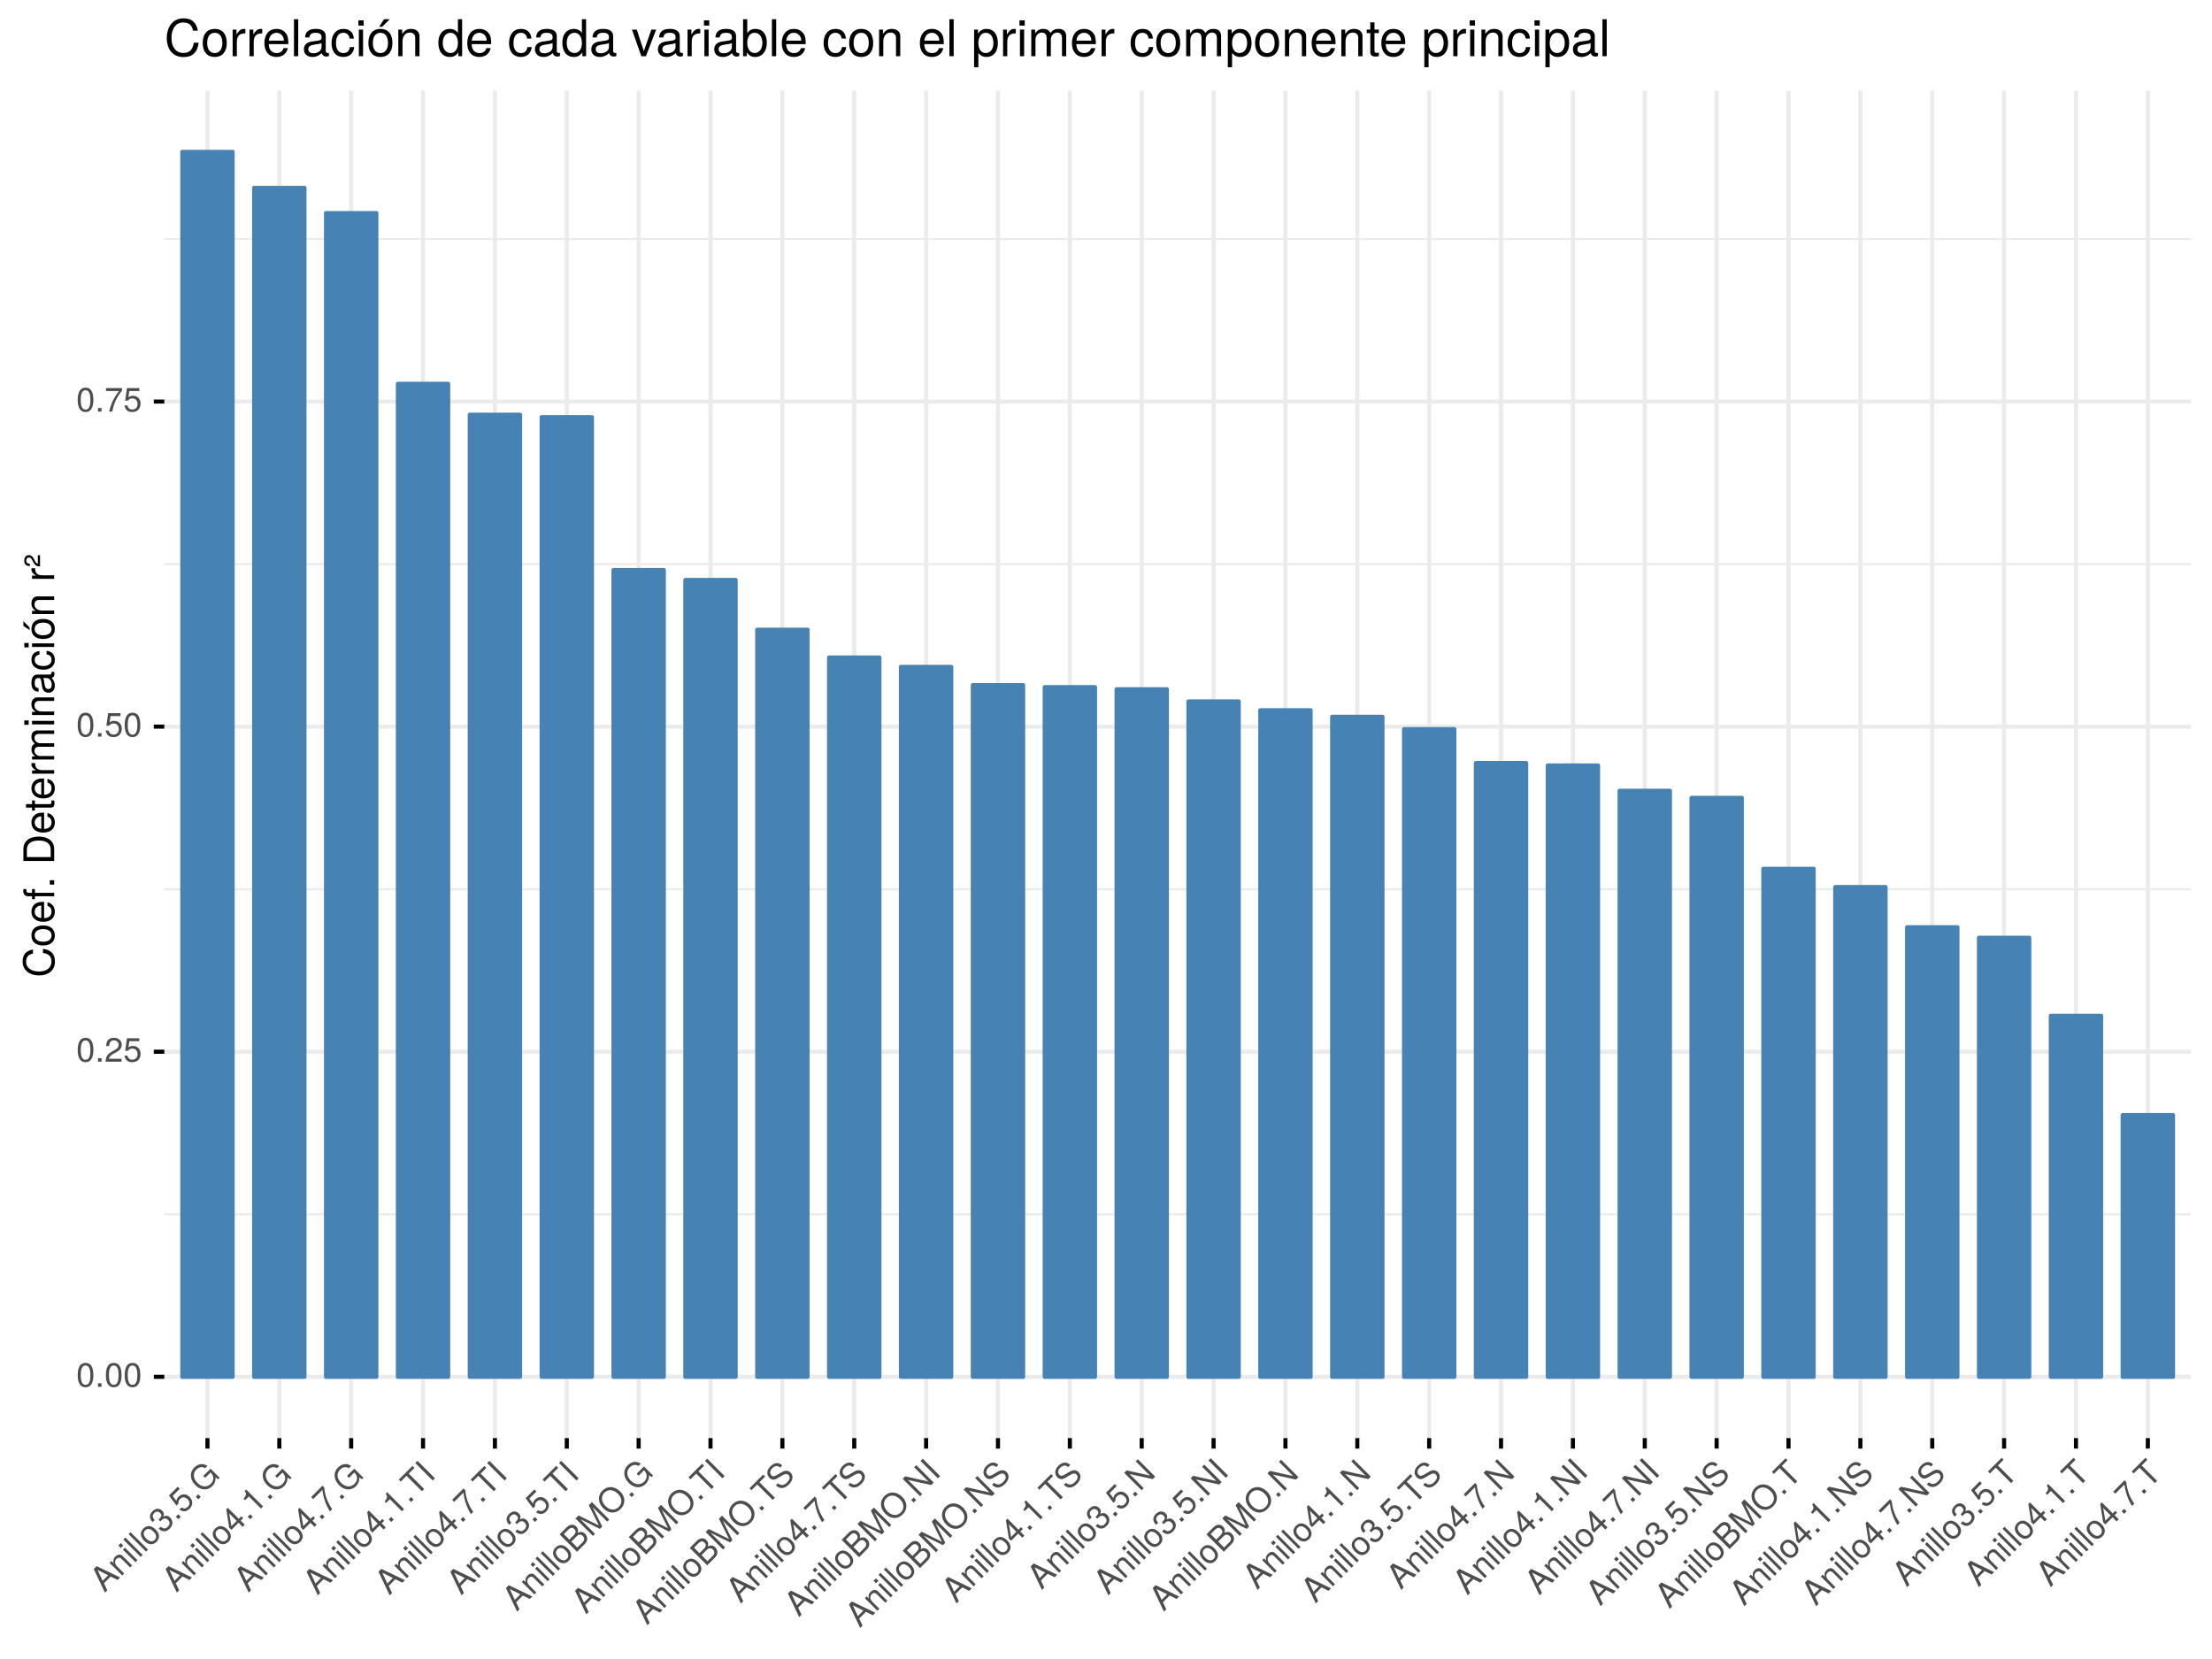 <?xml version="1.0" encoding="UTF-8"?>
<svg xmlns="http://www.w3.org/2000/svg" xmlns:xlink="http://www.w3.org/1999/xlink" width="576pt" height="432pt" viewBox="0 0 576 432" version="1.1">
<defs>
<g>
<symbol overflow="visible" id="glyph0-0">
<path style="stroke:none;" d=""/>
</symbol>
<symbol overflow="visible" id="glyph0-1">
<path style="stroke:none;" d="M 4.453 -3 C 4.453 -5.156 3.781 -6.234 2.422 -6.234 C 1.078 -6.234 0.375 -5.141 0.375 -3.047 C 0.375 -0.953 1.078 0.125 2.422 0.125 C 3.734 0.125 4.453 -0.953 4.453 -3 Z M 3.672 -3.062 C 3.672 -1.297 3.266 -0.516 2.406 -0.516 C 1.578 -0.516 1.172 -1.344 1.172 -3.047 C 1.172 -4.75 1.578 -5.547 2.422 -5.547 C 3.25 -5.547 3.672 -4.734 3.672 -3.062 Z M 3.672 -3.062 "/>
</symbol>
<symbol overflow="visible" id="glyph0-2">
<path style="stroke:none;" d="M 1.688 0 L 1.688 -0.922 L 0.766 -0.922 L 0.766 0 Z M 1.688 0 "/>
</symbol>
<symbol overflow="visible" id="glyph0-3">
<path style="stroke:none;" d="M 4.5 -4.406 C 4.5 -5.469 3.672 -6.234 2.5 -6.234 C 1.219 -6.234 0.484 -5.594 0.438 -4.078 L 1.219 -4.078 C 1.281 -5.125 1.703 -5.562 2.469 -5.562 C 3.172 -5.562 3.703 -5.062 3.703 -4.391 C 3.703 -3.891 3.406 -3.469 2.859 -3.156 L 2.047 -2.703 C 0.75 -1.969 0.375 -1.375 0.297 0 L 4.453 0 L 4.453 -0.766 L 1.172 -0.766 C 1.25 -1.281 1.531 -1.594 2.297 -2.047 L 3.172 -2.531 C 4.047 -2.984 4.5 -3.641 4.5 -4.406 Z M 4.5 -4.406 "/>
</symbol>
<symbol overflow="visible" id="glyph0-4">
<path style="stroke:none;" d="M 4.516 -2.062 C 4.516 -3.297 3.688 -4.109 2.5 -4.109 C 2.062 -4.109 1.703 -4 1.344 -3.734 L 1.594 -5.344 L 4.188 -5.344 L 4.188 -6.109 L 0.969 -6.109 L 0.5 -2.844 L 1.219 -2.844 C 1.578 -3.266 1.875 -3.422 2.359 -3.422 C 3.188 -3.422 3.719 -2.891 3.719 -1.969 C 3.719 -1.062 3.203 -0.547 2.359 -0.547 C 1.688 -0.547 1.266 -0.891 1.078 -1.594 L 0.312 -1.594 C 0.562 -0.359 1.266 0.125 2.375 0.125 C 3.641 0.125 4.516 -0.75 4.516 -2.062 Z M 4.516 -2.062 "/>
</symbol>
<symbol overflow="visible" id="glyph0-5">
<path style="stroke:none;" d="M 4.578 -5.453 L 4.578 -6.109 L 0.406 -6.109 L 0.406 -5.344 L 3.781 -5.344 C 2.531 -3.781 1.656 -1.953 1.219 0 L 2.047 0 C 2.391 -2.016 3.266 -3.891 4.578 -5.453 Z M 4.578 -5.453 "/>
</symbol>
<symbol overflow="visible" id="glyph1-0">
<path style="stroke:none;" d=""/>
</symbol>
<symbol overflow="visible" id="glyph1-1">
<path style="stroke:none;" d="M 4.062 -4.062 L -2.062 -7 L -2.812 -6.25 L 0.109 -0.109 L 0.719 -0.719 L -0.156 -2.562 L 1.594 -4.312 L 3.406 -3.406 Z M 0.938 -4.625 L -0.5 -3.188 L -1.812 -6 Z M 0.938 -4.625 "/>
</symbol>
<symbol overflow="visible" id="glyph1-2">
<path style="stroke:none;" d="M 3.031 -3.031 L 0.562 -5.5 C 0.031 -6.031 -0.719 -5.969 -1.344 -5.344 C -1.828 -4.859 -1.969 -4.375 -1.781 -3.625 L -2.344 -4.188 L -2.828 -3.703 L 0.438 -0.438 L 0.953 -0.953 L -0.844 -2.75 C -1.516 -3.422 -1.578 -4.203 -1.047 -4.734 C -0.641 -5.141 -0.141 -5.172 0.266 -4.766 L 2.516 -2.516 Z M 3.031 -3.031 "/>
</symbol>
<symbol overflow="visible" id="glyph1-3">
<path style="stroke:none;" d="M 0.953 -0.953 L -2.312 -4.219 L -2.828 -3.703 L 0.438 -0.438 Z M -2.734 -4.766 L -3.375 -5.406 L -4.016 -4.766 L -3.375 -4.125 Z M -2.734 -4.766 "/>
</symbol>
<symbol overflow="visible" id="glyph1-4">
<path style="stroke:none;" d="M 0.938 -0.938 L -3.594 -5.469 L -4.109 -4.953 L 0.422 -0.422 Z M 0.938 -0.938 "/>
</symbol>
<symbol overflow="visible" id="glyph1-5">
<path style="stroke:none;" d="M 1.562 -4.781 C 0.438 -5.906 -0.719 -5.969 -1.656 -5.031 C -2.578 -4.109 -2.516 -2.953 -1.422 -1.859 C -0.312 -0.75 0.859 -0.672 1.797 -1.609 C 2.703 -2.516 2.641 -3.703 1.562 -4.781 Z M 1.016 -4.234 C 1.781 -3.469 1.875 -2.656 1.312 -2.094 C 0.719 -1.5 -0.078 -1.609 -0.875 -2.406 C -1.641 -3.172 -1.766 -3.984 -1.172 -4.578 C -0.594 -5.156 0.203 -5.047 1.016 -4.234 Z M 1.016 -4.234 "/>
</symbol>
<symbol overflow="visible" id="glyph1-6">
<path style="stroke:none;" d="M 1.875 -4.438 C 1.344 -4.969 0.797 -5.047 0.078 -4.703 C 0.344 -5.281 0.266 -5.766 -0.172 -6.203 C -0.938 -6.969 -1.891 -6.922 -2.734 -6.078 C -3.625 -5.188 -3.609 -4.234 -2.703 -3.266 L -2.141 -3.828 C -2.797 -4.484 -2.828 -5.047 -2.266 -5.609 C -1.766 -6.109 -1.188 -6.094 -0.734 -5.641 C -0.25 -5.156 -0.266 -4.766 -1.141 -3.891 L -0.688 -3.438 L -0.391 -3.734 C 0.219 -4.344 0.812 -4.344 1.312 -3.844 C 1.859 -3.297 1.859 -2.641 1.281 -2.062 C 0.688 -1.469 0.094 -1.469 -0.578 -2.078 L -1.125 -1.531 C -0.094 -0.625 0.844 -0.656 1.75 -1.562 C 2.656 -2.469 2.703 -3.609 1.875 -4.438 Z M 1.875 -4.438 "/>
</symbol>
<symbol overflow="visible" id="glyph1-7">
<path style="stroke:none;" d="M 1.188 -1.188 L 0.531 -1.844 L -0.109 -1.203 L 0.547 -0.547 Z M 1.188 -1.188 "/>
</symbol>
<symbol overflow="visible" id="glyph1-8">
<path style="stroke:none;" d="M 1.734 -4.641 C 0.859 -5.516 -0.297 -5.516 -1.141 -4.672 C -1.453 -4.359 -1.625 -4.031 -1.688 -3.594 L -2.656 -4.906 L -0.812 -6.75 L -1.344 -7.281 L -3.625 -5 L -1.656 -2.375 L -1.156 -2.875 C -1.203 -3.422 -1.094 -3.75 -0.75 -4.094 C -0.172 -4.672 0.578 -4.672 1.234 -4.016 C 1.875 -3.375 1.875 -2.656 1.281 -2.062 C 0.797 -1.578 0.266 -1.516 -0.359 -1.891 L -0.906 -1.344 C 0.141 -0.641 0.984 -0.797 1.766 -1.578 C 2.672 -2.484 2.656 -3.719 1.734 -4.641 Z M 1.734 -4.641 "/>
</symbol>
<symbol overflow="visible" id="glyph1-9">
<path style="stroke:none;" d="M 4.406 -4.406 L 2.016 -6.797 L 0.125 -4.906 L 0.625 -4.406 L 2.016 -5.797 L 2.156 -5.656 C 2.953 -4.859 2.906 -3.688 2.078 -2.859 C 1.062 -1.844 -0.312 -2 -1.406 -3.094 C -2.531 -4.219 -2.641 -5.609 -1.688 -6.562 C -0.984 -7.266 -0.109 -7.391 0.594 -6.906 L 1.203 -7.516 C 0.109 -8.266 -1.172 -8.141 -2.203 -7.109 C -3.594 -5.719 -3.297 -3.859 -1.938 -2.5 C -0.547 -1.109 1.234 -1.016 2.469 -2.25 C 3.078 -2.859 3.344 -3.562 3.312 -4.5 L 4.047 -4.047 Z M 4.406 -4.406 "/>
</symbol>
<symbol overflow="visible" id="glyph1-10">
<path style="stroke:none;" d="M 2.172 -4.297 L 1.688 -4.781 L 1.031 -4.125 L -1.828 -6.984 L -2.234 -6.578 L -1.469 -1.812 L -0.891 -1.234 L 0.969 -3.094 L 2.031 -2.031 L 2.578 -2.578 L 1.516 -3.641 Z M 0.484 -3.578 L -0.891 -2.203 L -1.453 -5.516 Z M 0.484 -3.578 "/>
</symbol>
<symbol overflow="visible" id="glyph1-11">
<path style="stroke:none;" d="M 2.156 -2.156 L -2.25 -6.562 L -2.609 -6.203 C -2.125 -5.344 -2.156 -5.125 -2.906 -4.156 L -2.516 -3.766 L -1.531 -4.75 L 1.609 -1.609 Z M 2.156 -2.156 "/>
</symbol>
<symbol overflow="visible" id="glyph1-12">
<path style="stroke:none;" d="M -0.625 -7.094 L -1.078 -7.547 L -4.031 -4.594 L -3.5 -4.062 L -1.109 -6.453 C -0.875 -4.469 -0.203 -2.547 0.859 -0.859 L 1.453 -1.453 C 0.266 -3.109 -0.438 -5.062 -0.625 -7.094 Z M -0.625 -7.094 "/>
</symbol>
<symbol overflow="visible" id="glyph1-13">
<path style="stroke:none;" d="M -0.328 -7.703 L -0.844 -8.219 L -4.406 -4.656 L -3.891 -4.141 L -2.391 -5.641 L 1.625 -1.625 L 2.203 -2.203 L -1.812 -6.219 Z M -0.328 -7.703 "/>
</symbol>
<symbol overflow="visible" id="glyph1-14">
<path style="stroke:none;" d="M 1.203 -1.203 L -3.328 -5.734 L -3.906 -5.156 L 0.625 -0.625 Z M 1.203 -1.203 "/>
</symbol>
<symbol overflow="visible" id="glyph1-15">
<path style="stroke:none;" d="M 2.578 -5.172 C 2.031 -5.719 1.453 -5.797 0.656 -5.438 C 0.875 -6.031 0.75 -6.594 0.297 -7.047 C -0.375 -7.719 -1.344 -7.719 -2.203 -6.859 L -4.047 -5.016 L 0.484 -0.484 L 2.547 -2.547 C 3.344 -3.344 3.328 -4.422 2.578 -5.172 Z M -0.203 -6.391 C 0.25 -5.938 0.25 -5.406 -0.391 -4.766 L -1.5 -3.656 L -2.938 -5.094 L -1.828 -6.203 C -1.188 -6.844 -0.672 -6.859 -0.203 -6.391 Z M 2 -4.594 C 2.453 -4.141 2.516 -3.547 1.969 -3 L 0.562 -1.594 L -0.984 -3.141 L 0.422 -4.547 C 0.969 -5.094 1.562 -5.031 2 -4.594 Z M 2 -4.594 "/>
</symbol>
<symbol overflow="visible" id="glyph1-16">
<path style="stroke:none;" d="M 4.734 -4.734 L 0.203 -9.266 L -0.594 -8.469 L 2.031 -3.188 L -3.266 -5.797 L -4.062 -5 L 0.469 -0.469 L 1.016 -1.016 L -2.781 -4.812 L 2.297 -2.297 L 2.906 -2.906 L 0.391 -7.984 L 4.188 -4.188 Z M 4.734 -4.734 "/>
</symbol>
<symbol overflow="visible" id="glyph1-17">
<path style="stroke:none;" d="M 2.422 -6.828 C 0.969 -8.281 -0.906 -8.406 -2.234 -7.078 C -3.547 -5.766 -3.406 -3.875 -2 -2.469 C -0.578 -1.047 1.219 -1 2.547 -2.328 C 3.859 -3.641 3.766 -5.484 2.422 -6.828 Z M 1.828 -6.234 C 2.922 -5.141 2.984 -3.766 2.047 -2.828 C 1.062 -1.844 -0.297 -1.922 -1.422 -3.047 C -2.531 -4.156 -2.672 -5.578 -1.703 -6.547 C -0.719 -7.531 0.688 -7.375 1.828 -6.234 Z M 1.828 -6.234 "/>
</symbol>
<symbol overflow="visible" id="glyph1-18">
<path style="stroke:none;" d="M 2.609 -5.109 C 2.062 -5.656 1.312 -5.719 0.5 -5.281 L -0.938 -4.438 C -1.609 -4.047 -1.984 -4.016 -2.344 -4.375 C -2.812 -4.844 -2.75 -5.594 -2.141 -6.203 C -1.422 -6.922 -0.672 -6.984 -0.078 -6.391 L 0.484 -6.953 C -0.406 -7.844 -1.562 -7.75 -2.609 -6.703 C -3.609 -5.703 -3.656 -4.531 -2.844 -3.719 C -2.297 -3.172 -1.641 -3.109 -0.891 -3.547 L 0.531 -4.375 C 1.266 -4.797 1.734 -4.828 2.094 -4.469 C 2.594 -3.969 2.516 -3.297 1.734 -2.516 C 0.875 -1.656 0.016 -1.672 -0.625 -2.312 L -1.172 -1.766 C -0.109 -0.703 1.125 -0.906 2.203 -1.984 C 3.344 -3.125 3.422 -4.297 2.609 -5.109 Z M 2.609 -5.109 "/>
</symbol>
<symbol overflow="visible" id="glyph1-19">
<path style="stroke:none;" d="M 4.016 -4.016 L -0.516 -8.547 L -1.062 -8 L 2.641 -4.297 L -3.422 -5.641 L -4.062 -5 L 0.469 -0.469 L 1.016 -1.016 L -2.656 -4.688 L 3.375 -3.375 Z M 4.016 -4.016 "/>
</symbol>
<symbol overflow="visible" id="glyph2-0">
<path style="stroke:none;" d=""/>
</symbol>
<symbol overflow="visible" id="glyph2-1">
<path style="stroke:none;" d="M -2.922 -7.453 L -2.922 -6.391 C -1.406 -6.156 -0.703 -5.516 -0.703 -4.156 C -0.703 -2.562 -1.922 -1.547 -3.922 -1.547 C -5.984 -1.547 -7.312 -2.516 -7.312 -4.062 C -7.312 -5.328 -6.75 -5.984 -5.531 -6.234 L -5.531 -7.281 C -7.297 -6.969 -8.219 -5.953 -8.219 -4.188 C -8.219 -1.766 -6.266 -0.531 -3.922 -0.531 C -1.578 -0.531 0.203 -1.797 0.203 -4.141 C 0.203 -6.109 -0.844 -7.203 -2.922 -7.453 Z M -2.922 -7.453 "/>
</symbol>
<symbol overflow="visible" id="glyph2-2">
<path style="stroke:none;" d="M -2.844 -5.609 C -4.828 -5.609 -5.922 -4.656 -5.922 -2.984 C -5.922 -1.375 -4.812 -0.391 -2.875 -0.391 C -0.953 -0.391 0.172 -1.359 0.172 -3 C 0.172 -4.625 -0.953 -5.609 -2.844 -5.609 Z M -2.844 -4.656 C -1.5 -4.656 -0.688 -4.016 -0.688 -3 C -0.688 -1.984 -1.484 -1.359 -2.875 -1.359 C -4.266 -1.359 -5.078 -1.984 -5.078 -3 C -5.078 -4.031 -4.281 -4.656 -2.844 -4.656 Z M -2.844 -4.656 "/>
</symbol>
<symbol overflow="visible" id="glyph2-3">
<path style="stroke:none;" d="M -2.625 -5.641 C -3.453 -5.641 -3.984 -5.578 -4.406 -5.406 C -5.359 -5.031 -5.922 -4.156 -5.922 -3.078 C -5.922 -1.469 -4.734 -0.438 -2.844 -0.438 C -0.953 -0.438 0.172 -1.438 0.172 -3.062 C 0.172 -4.375 -0.578 -5.297 -1.75 -5.516 L -1.75 -4.594 C -0.984 -4.344 -0.688 -3.828 -0.688 -3.094 C -0.688 -2.141 -1.297 -1.422 -2.625 -1.391 Z M -3.438 -4.656 C -3.438 -4.656 -3.391 -4.656 -3.359 -4.656 L -3.359 -1.422 C -4.391 -1.5 -5.078 -2.141 -5.078 -3.062 C -5.078 -3.969 -4.328 -4.656 -3.438 -4.656 Z M -3.438 -4.656 "/>
</symbol>
<symbol overflow="visible" id="glyph2-4">
<path style="stroke:none;" d="M -5.016 -2.844 L -5.766 -2.844 L -5.766 -1.875 L -6.672 -1.875 C -7.047 -1.875 -7.25 -2.094 -7.25 -2.516 C -7.25 -2.594 -7.25 -2.625 -7.234 -2.844 L -8 -2.844 C -8.047 -2.625 -8.047 -2.516 -8.047 -2.328 C -8.047 -1.469 -7.562 -0.969 -6.75 -0.969 L -5.766 -0.969 L -5.766 -0.203 L -5.016 -0.203 L -5.016 -0.969 L 0 -0.969 L 0 -1.875 L -5.016 -1.875 Z M -5.016 -2.844 "/>
</symbol>
<symbol overflow="visible" id="glyph2-5">
<path style="stroke:none;" d="M 0 -2.094 L -1.141 -2.094 L -1.141 -0.953 L 0 -0.953 Z M 0 -2.094 "/>
</symbol>
<symbol overflow="visible" id="glyph2-6">
<path style="stroke:none;" d=""/>
</symbol>
<symbol overflow="visible" id="glyph2-7">
<path style="stroke:none;" d="M -4.016 -7.344 C -6.5 -7.344 -8.016 -6.109 -8.016 -4.062 L -8.016 -0.984 L 0 -0.984 L 0 -4.062 C 0 -6.094 -1.516 -7.344 -4.016 -7.344 Z M -4 -6.312 C -1.984 -6.312 -0.906 -5.484 -0.906 -3.891 L -0.906 -2 L -7.109 -2 L -7.109 -3.891 C -7.109 -5.484 -6.047 -6.312 -4 -6.312 Z M -4 -6.312 "/>
</symbol>
<symbol overflow="visible" id="glyph2-8">
<path style="stroke:none;" d="M 0 -2.797 L -0.766 -2.797 C -0.734 -2.672 -0.719 -2.531 -0.719 -2.359 C -0.719 -1.953 -0.844 -1.844 -1.25 -1.844 L -5.016 -1.844 L -5.016 -2.797 L -5.766 -2.797 L -5.766 -1.844 L -7.344 -1.844 L -7.344 -0.938 L -5.766 -0.938 L -5.766 -0.156 L -5.016 -0.156 L -5.016 -0.938 L -0.844 -0.938 C -0.25 -0.938 0.078 -1.328 0.078 -2.047 C 0.078 -2.266 0.062 -2.484 0 -2.797 Z M 0 -2.797 "/>
</symbol>
<symbol overflow="visible" id="glyph2-9">
<path style="stroke:none;" d="M -4.969 -3.531 L -5.891 -3.531 C -5.922 -3.375 -5.922 -3.297 -5.922 -3.172 C -5.922 -2.578 -5.578 -2.141 -4.719 -1.609 L -5.766 -1.609 L -5.766 -0.766 L 0 -0.766 L 0 -1.688 L -2.984 -1.688 C -4.297 -1.688 -4.938 -2.109 -4.969 -3.531 Z M -4.969 -3.531 "/>
</symbol>
<symbol overflow="visible" id="glyph2-10">
<path style="stroke:none;" d="M 0 -8.359 L -4.328 -8.359 C -5.359 -8.359 -5.922 -7.781 -5.922 -6.703 C -5.922 -5.938 -5.703 -5.484 -5.047 -4.938 C -5.672 -4.594 -5.922 -4.141 -5.922 -3.391 C -5.922 -2.625 -5.641 -2.109 -4.953 -1.609 L -5.766 -1.609 L -5.766 -0.781 L 0 -0.781 L 0 -1.688 L -3.625 -1.688 C -4.453 -1.688 -5.125 -2.297 -5.125 -3.047 C -5.125 -3.734 -4.703 -4.109 -3.969 -4.109 L 0 -4.109 L 0 -5.031 L -3.625 -5.031 C -4.453 -5.031 -5.125 -5.641 -5.125 -6.391 C -5.125 -7.062 -4.703 -7.453 -3.969 -7.453 L 0 -7.453 Z M 0 -8.359 "/>
</symbol>
<symbol overflow="visible" id="glyph2-11">
<path style="stroke:none;" d="M 0 -1.688 L -5.766 -1.688 L -5.766 -0.766 L 0 -0.766 Z M -6.641 -1.797 L -7.781 -1.797 L -7.781 -0.656 L -6.641 -0.656 Z M -6.641 -1.797 "/>
</symbol>
<symbol overflow="visible" id="glyph2-12">
<path style="stroke:none;" d="M 0 -5.359 L -4.359 -5.359 C -5.312 -5.359 -5.922 -4.641 -5.922 -3.531 C -5.922 -2.672 -5.594 -2.125 -4.797 -1.609 L -5.766 -1.609 L -5.766 -0.766 L 0 -0.766 L 0 -1.688 L -3.172 -1.688 C -4.359 -1.688 -5.125 -2.328 -5.125 -3.25 C -5.125 -3.984 -4.688 -4.438 -4 -4.438 L 0 -4.438 Z M 0 -5.359 "/>
</symbol>
<symbol overflow="visible" id="glyph2-13">
<path style="stroke:none;" d="M -0.016 -5.891 L -0.719 -5.891 C -0.688 -5.781 -0.688 -5.734 -0.688 -5.688 C -0.688 -5.375 -0.859 -5.188 -1.141 -5.188 L -4.359 -5.188 C -5.375 -5.188 -5.922 -4.438 -5.922 -3.031 C -5.922 -1.625 -5.391 -0.766 -4.062 -0.719 L -4.062 -1.641 C -4.766 -1.719 -5.078 -2.141 -5.078 -2.984 C -5.078 -3.812 -4.781 -4.281 -4.219 -4.281 L -3.984 -4.281 C -3.594 -4.281 -3.438 -4.047 -3.344 -3.328 C -3.172 -2.031 -3.141 -1.828 -2.984 -1.469 C -2.719 -0.797 -2.203 -0.469 -1.5 -0.469 C -0.453 -0.469 0.172 -1.188 0.172 -2.359 C 0.172 -3.094 -0.141 -3.812 -0.688 -4.312 C -0.234 -4.406 0.078 -4.812 0.078 -5.266 C 0.078 -5.438 0.062 -5.594 -0.016 -5.891 Z M -1.984 -4.281 C -1.172 -4.281 -0.641 -3.438 -0.641 -2.547 C -0.641 -1.844 -0.891 -1.422 -1.516 -1.422 C -2.125 -1.422 -2.391 -1.828 -2.531 -2.812 C -2.656 -3.766 -2.703 -3.969 -2.844 -4.281 Z M -1.984 -4.281 "/>
</symbol>
<symbol overflow="visible" id="glyph2-14">
<path style="stroke:none;" d="M -1.984 -5.25 L -1.984 -4.328 C -1.062 -4.172 -0.688 -3.703 -0.688 -2.922 C -0.688 -1.906 -1.469 -1.297 -2.828 -1.297 C -4.266 -1.297 -5.078 -1.891 -5.078 -2.891 C -5.078 -3.656 -4.625 -4.141 -3.828 -4.25 L -3.828 -5.188 C -5.234 -5.078 -5.922 -4.188 -5.922 -2.906 C -5.922 -1.359 -4.734 -0.344 -2.828 -0.344 C -0.969 -0.344 0.172 -1.328 0.172 -2.891 C 0.172 -4.266 -0.656 -5.141 -1.984 -5.25 Z M -1.984 -5.25 "/>
</symbol>
<symbol overflow="visible" id="glyph2-15">
<path style="stroke:none;" d="M -2.844 -5.609 C -4.828 -5.609 -5.922 -4.656 -5.922 -2.984 C -5.922 -1.375 -4.812 -0.391 -2.875 -0.391 C -0.953 -0.391 0.172 -1.359 0.172 -3 C 0.172 -4.625 -0.953 -5.609 -2.844 -5.609 Z M -2.844 -4.656 C -1.5 -4.656 -0.688 -4.016 -0.688 -3 C -0.688 -1.984 -1.484 -1.359 -2.875 -1.359 C -4.266 -1.359 -5.078 -1.984 -5.078 -3 C -5.078 -4.031 -4.281 -4.656 -2.844 -4.656 Z M -8.016 -5.031 L -8.016 -3.781 L -6.391 -2.734 L -6.391 -3.391 Z M -8.016 -5.031 "/>
</symbol>
<symbol overflow="visible" id="glyph2-16">
<path style="stroke:none;" d="M -6.578 -3.281 C -7.297 -3.281 -7.797 -2.703 -7.797 -1.875 C -7.797 -0.906 -7.328 -0.438 -6.328 -0.422 L -6.328 -1.016 C -7.031 -1.062 -7.281 -1.344 -7.281 -1.859 C -7.281 -2.328 -6.969 -2.672 -6.562 -2.672 C -6.266 -2.672 -6 -2.484 -5.797 -2.109 L -5.484 -1.547 C -5 -0.609 -4.625 -0.359 -3.688 -0.312 L -3.688 -3.25 L -4.25 -3.25 L -4.25 -1.047 C -4.609 -1.156 -4.812 -1.312 -5.016 -1.75 L -5.328 -2.359 C -5.641 -2.953 -6.062 -3.281 -6.578 -3.281 Z M -6.578 -3.281 "/>
</symbol>
<symbol overflow="visible" id="glyph3-0">
<path style="stroke:none;" d=""/>
</symbol>
<symbol overflow="visible" id="glyph3-1">
<path style="stroke:none;" d="M 8.938 -3.516 L 7.672 -3.516 C 7.375 -1.688 6.609 -0.844 4.984 -0.844 C 3.078 -0.844 1.859 -2.312 1.859 -4.719 C 1.859 -7.188 3.031 -8.781 4.891 -8.781 C 6.391 -8.781 7.188 -8.109 7.484 -6.641 L 8.734 -6.641 C 8.359 -8.75 7.141 -9.859 5.031 -9.859 C 2.109 -9.859 0.641 -7.516 0.641 -4.703 C 0.641 -1.891 2.156 0.234 4.984 0.234 C 7.328 0.234 8.641 -1 8.938 -3.516 Z M 8.938 -3.516 "/>
</symbol>
<symbol overflow="visible" id="glyph3-2">
<path style="stroke:none;" d="M 6.734 -3.406 C 6.734 -5.797 5.578 -7.109 3.594 -7.109 C 1.656 -7.109 0.469 -5.781 0.469 -3.453 C 0.469 -1.141 1.641 0.203 3.609 0.203 C 5.547 0.203 6.734 -1.141 6.734 -3.406 Z M 5.578 -3.422 C 5.578 -1.797 4.812 -0.812 3.609 -0.812 C 2.375 -0.812 1.625 -1.781 1.625 -3.453 C 1.625 -5.125 2.375 -6.094 3.609 -6.094 C 4.844 -6.094 5.578 -5.141 5.578 -3.422 Z M 5.578 -3.422 "/>
</symbol>
<symbol overflow="visible" id="glyph3-3">
<path style="stroke:none;" d="M 4.234 -5.953 L 4.234 -7.078 C 4.047 -7.109 3.969 -7.109 3.812 -7.109 C 3.109 -7.109 2.562 -6.688 1.922 -5.672 L 1.922 -6.922 L 0.922 -6.922 L 0.922 0 L 2.016 0 L 2.016 -3.594 C 2.016 -5.156 2.531 -5.922 4.234 -5.953 Z M 4.234 -5.953 "/>
</symbol>
<symbol overflow="visible" id="glyph3-4">
<path style="stroke:none;" d="M 6.766 -3.141 C 6.766 -4.141 6.688 -4.781 6.5 -5.297 C 6.047 -6.438 4.984 -7.109 3.703 -7.109 C 1.766 -7.109 0.531 -5.688 0.531 -3.422 C 0.531 -1.156 1.734 0.203 3.672 0.203 C 5.25 0.203 6.344 -0.703 6.625 -2.094 L 5.516 -2.094 C 5.219 -1.188 4.594 -0.812 3.703 -0.812 C 2.562 -0.812 1.703 -1.562 1.672 -3.141 Z M 5.594 -4.125 C 5.594 -4.125 5.594 -4.062 5.578 -4.047 L 1.703 -4.047 C 1.797 -5.266 2.578 -6.094 3.688 -6.094 C 4.766 -6.094 5.594 -5.203 5.594 -4.125 Z M 5.594 -4.125 "/>
</symbol>
<symbol overflow="visible" id="glyph3-5">
<path style="stroke:none;" d="M 2 0 L 2 -9.625 L 0.891 -9.625 L 0.891 0 Z M 2 0 "/>
</symbol>
<symbol overflow="visible" id="glyph3-6">
<path style="stroke:none;" d="M 7.062 -0.031 L 7.062 -0.859 C 6.938 -0.828 6.891 -0.828 6.828 -0.828 C 6.438 -0.828 6.234 -1.031 6.234 -1.375 L 6.234 -5.234 C 6.234 -6.453 5.328 -7.109 3.625 -7.109 C 1.953 -7.109 0.922 -6.469 0.859 -4.875 L 1.969 -4.875 C 2.062 -5.719 2.562 -6.094 3.594 -6.094 C 4.578 -6.094 5.141 -5.734 5.141 -5.062 L 5.141 -4.781 C 5.141 -4.312 4.859 -4.125 3.984 -4.016 C 2.422 -3.812 2.188 -3.766 1.766 -3.594 C 0.969 -3.266 0.547 -2.641 0.547 -1.797 C 0.547 -0.547 1.422 0.203 2.828 0.203 C 3.703 0.203 4.562 -0.172 5.172 -0.812 C 5.297 -0.297 5.766 0.094 6.312 0.094 C 6.531 0.094 6.703 0.062 7.062 -0.031 Z M 5.141 -2.391 C 5.141 -1.406 4.125 -0.766 3.062 -0.766 C 2.203 -0.766 1.703 -1.062 1.703 -1.828 C 1.703 -2.547 2.188 -2.859 3.359 -3.031 C 4.531 -3.188 4.766 -3.25 5.141 -3.422 Z M 5.141 -2.391 "/>
</symbol>
<symbol overflow="visible" id="glyph3-7">
<path style="stroke:none;" d="M 6.297 -2.375 L 5.188 -2.375 C 5 -1.266 4.438 -0.812 3.5 -0.812 C 2.281 -0.812 1.562 -1.75 1.562 -3.391 C 1.562 -5.125 2.266 -6.094 3.469 -6.094 C 4.391 -6.094 4.984 -5.562 5.109 -4.594 L 6.219 -4.594 C 6.094 -6.281 5.031 -7.109 3.484 -7.109 C 1.625 -7.109 0.406 -5.688 0.406 -3.391 C 0.406 -1.156 1.594 0.203 3.469 0.203 C 5.125 0.203 6.172 -0.797 6.297 -2.375 Z M 6.297 -2.375 "/>
</symbol>
<symbol overflow="visible" id="glyph3-8">
<path style="stroke:none;" d="M 2.016 0 L 2.016 -6.922 L 0.922 -6.922 L 0.922 0 Z M 2.172 -7.969 L 2.172 -9.328 L 0.797 -9.328 L 0.797 -7.969 Z M 2.172 -7.969 "/>
</symbol>
<symbol overflow="visible" id="glyph3-9">
<path style="stroke:none;" d="M 6.734 -3.406 C 6.734 -5.797 5.578 -7.109 3.594 -7.109 C 1.656 -7.109 0.469 -5.781 0.469 -3.453 C 0.469 -1.141 1.641 0.203 3.609 0.203 C 5.547 0.203 6.734 -1.141 6.734 -3.406 Z M 5.578 -3.422 C 5.578 -1.797 4.812 -0.812 3.609 -0.812 C 2.375 -0.812 1.625 -1.781 1.625 -3.453 C 1.625 -5.125 2.375 -6.094 3.609 -6.094 C 4.844 -6.094 5.578 -5.141 5.578 -3.422 Z M 6.031 -9.625 L 4.547 -9.625 L 3.281 -7.672 L 4.062 -7.672 Z M 6.031 -9.625 "/>
</symbol>
<symbol overflow="visible" id="glyph3-10">
<path style="stroke:none;" d="M 6.438 0 L 6.438 -5.234 C 6.438 -6.375 5.578 -7.109 4.234 -7.109 C 3.203 -7.109 2.547 -6.719 1.938 -5.75 L 1.938 -6.922 L 0.922 -6.922 L 0.922 0 L 2.016 0 L 2.016 -3.812 C 2.016 -5.234 2.781 -6.156 3.906 -6.156 C 4.781 -6.156 5.328 -5.625 5.328 -4.797 L 5.328 0 Z M 6.438 0 "/>
</symbol>
<symbol overflow="visible" id="glyph3-11">
<path style="stroke:none;" d=""/>
</symbol>
<symbol overflow="visible" id="glyph3-12">
<path style="stroke:none;" d="M 6.531 0 L 6.531 -9.625 L 5.438 -9.625 L 5.438 -6.047 C 4.984 -6.75 4.234 -7.109 3.312 -7.109 C 1.516 -7.109 0.344 -5.734 0.344 -3.531 C 0.344 -1.188 1.484 0.203 3.359 0.203 C 4.297 0.203 4.969 -0.156 5.562 -1.016 L 5.562 0 Z M 5.438 -3.438 C 5.438 -1.828 4.672 -0.828 3.516 -0.828 C 2.297 -0.828 1.484 -1.844 1.484 -3.453 C 1.484 -5.062 2.297 -6.094 3.5 -6.094 C 4.688 -6.094 5.438 -5.031 5.438 -3.438 Z M 5.438 -3.438 "/>
</symbol>
<symbol overflow="visible" id="glyph3-13">
<path style="stroke:none;" d="M 6.422 -6.922 L 5.172 -6.922 L 3.219 -1.312 L 1.375 -6.922 L 0.125 -6.922 L 2.562 0 L 3.766 0 Z M 6.422 -6.922 "/>
</symbol>
<symbol overflow="visible" id="glyph3-14">
<path style="stroke:none;" d="M 6.906 -3.531 C 6.906 -5.781 5.766 -7.109 3.953 -7.109 C 3 -7.109 2.328 -6.766 1.812 -5.984 L 1.812 -9.625 L 0.719 -9.625 L 0.719 0 L 1.703 0 L 1.703 -0.984 C 2.234 -0.188 2.938 0.203 3.891 0.203 C 5.719 0.203 6.906 -1.297 6.906 -3.531 Z M 5.75 -3.469 C 5.75 -1.906 4.938 -0.828 3.734 -0.828 C 2.578 -0.828 1.812 -1.891 1.812 -3.453 C 1.812 -5.078 2.578 -6.141 3.734 -6.094 C 4.969 -6.094 5.75 -5.016 5.75 -3.469 Z M 5.75 -3.469 "/>
</symbol>
<symbol overflow="visible" id="glyph3-15">
<path style="stroke:none;" d="M 6.906 -3.391 C 6.906 -5.719 5.766 -7.109 3.938 -7.109 C 3 -7.109 2.25 -6.688 1.734 -5.875 L 1.734 -6.922 L 0.719 -6.922 L 0.719 2.875 L 1.828 2.875 L 1.828 -0.828 C 2.406 -0.125 3.047 0.203 3.953 0.203 C 5.734 0.203 6.906 -1.188 6.906 -3.391 Z M 5.75 -3.422 C 5.75 -1.844 4.953 -0.828 3.75 -0.828 C 2.594 -0.828 1.828 -1.781 1.828 -3.406 C 1.828 -5.031 2.594 -6.094 3.75 -6.094 C 4.969 -6.094 5.75 -5.062 5.75 -3.422 Z M 5.75 -3.422 "/>
</symbol>
<symbol overflow="visible" id="glyph3-16">
<path style="stroke:none;" d="M 10.031 0 L 10.031 -5.188 C 10.031 -6.438 9.344 -7.109 8.047 -7.109 C 7.125 -7.109 6.578 -6.844 5.922 -6.062 C 5.516 -6.797 4.969 -7.109 4.062 -7.109 C 3.141 -7.109 2.531 -6.766 1.938 -5.938 L 1.938 -6.922 L 0.938 -6.922 L 0.938 0 L 2.031 0 L 2.031 -4.344 C 2.031 -5.344 2.766 -6.156 3.656 -6.156 C 4.469 -6.156 4.938 -5.656 4.938 -4.766 L 4.938 0 L 6.031 0 L 6.031 -4.344 C 6.031 -5.344 6.766 -6.156 7.672 -6.156 C 8.469 -6.156 8.938 -5.641 8.938 -4.766 L 8.938 0 Z M 10.031 0 "/>
</symbol>
<symbol overflow="visible" id="glyph3-17">
<path style="stroke:none;" d="M 3.359 0 L 3.359 -0.922 C 3.203 -0.891 3.031 -0.875 2.828 -0.875 C 2.344 -0.875 2.219 -1 2.219 -1.484 L 2.219 -6.016 L 3.359 -6.016 L 3.359 -6.922 L 2.219 -6.922 L 2.219 -8.812 L 1.125 -8.812 L 1.125 -6.922 L 0.188 -6.922 L 0.188 -6.016 L 1.125 -6.016 L 1.125 -1 C 1.125 -0.297 1.594 0.094 2.453 0.094 C 2.719 0.094 2.984 0.062 3.359 0 Z M 3.359 0 "/>
</symbol>
</g>
<clipPath id="clip1">
  <path d="M 42.789 315 L 571 315 L 571 317 L 42.789 317 Z M 42.789 315 "/>
</clipPath>
<clipPath id="clip2">
  <path d="M 42.789 231 L 571 231 L 571 232 L 42.789 232 Z M 42.789 231 "/>
</clipPath>
<clipPath id="clip3">
  <path d="M 42.789 146 L 571 146 L 571 148 L 42.789 148 Z M 42.789 146 "/>
</clipPath>
<clipPath id="clip4">
  <path d="M 42.789 61 L 571 61 L 571 63 L 42.789 63 Z M 42.789 61 "/>
</clipPath>
<clipPath id="clip5">
  <path d="M 42.789 357 L 571.52 357 L 571.52 360 L 42.789 360 Z M 42.789 357 "/>
</clipPath>
<clipPath id="clip6">
  <path d="M 42.789 273 L 571.52 273 L 571.52 275 L 42.789 275 Z M 42.789 273 "/>
</clipPath>
<clipPath id="clip7">
  <path d="M 42.789 188 L 571.52 188 L 571.52 190 L 42.789 190 Z M 42.789 188 "/>
</clipPath>
<clipPath id="clip8">
  <path d="M 42.789 104 L 571.52 104 L 571.52 106 L 42.789 106 Z M 42.789 104 "/>
</clipPath>
<clipPath id="clip9">
  <path d="M 53 23.598 L 55 23.598 L 55 375.465 L 53 375.465 Z M 53 23.598 "/>
</clipPath>
<clipPath id="clip10">
  <path d="M 72 23.598 L 74 23.598 L 74 375.465 L 72 375.465 Z M 72 23.598 "/>
</clipPath>
<clipPath id="clip11">
  <path d="M 90 23.598 L 92 23.598 L 92 375.465 L 90 375.465 Z M 90 23.598 "/>
</clipPath>
<clipPath id="clip12">
  <path d="M 109 23.598 L 111 23.598 L 111 375.465 L 109 375.465 Z M 109 23.598 "/>
</clipPath>
<clipPath id="clip13">
  <path d="M 128 23.598 L 130 23.598 L 130 375.465 L 128 375.465 Z M 128 23.598 "/>
</clipPath>
<clipPath id="clip14">
  <path d="M 147 23.598 L 149 23.598 L 149 375.465 L 147 375.465 Z M 147 23.598 "/>
</clipPath>
<clipPath id="clip15">
  <path d="M 165 23.598 L 167 23.598 L 167 375.465 L 165 375.465 Z M 165 23.598 "/>
</clipPath>
<clipPath id="clip16">
  <path d="M 184 23.598 L 186 23.598 L 186 375.465 L 184 375.465 Z M 184 23.598 "/>
</clipPath>
<clipPath id="clip17">
  <path d="M 203 23.598 L 205 23.598 L 205 375.465 L 203 375.465 Z M 203 23.598 "/>
</clipPath>
<clipPath id="clip18">
  <path d="M 221 23.598 L 223 23.598 L 223 375.465 L 221 375.465 Z M 221 23.598 "/>
</clipPath>
<clipPath id="clip19">
  <path d="M 240 23.598 L 242 23.598 L 242 375.465 L 240 375.465 Z M 240 23.598 "/>
</clipPath>
<clipPath id="clip20">
  <path d="M 259 23.598 L 261 23.598 L 261 375.465 L 259 375.465 Z M 259 23.598 "/>
</clipPath>
<clipPath id="clip21">
  <path d="M 278 23.598 L 280 23.598 L 280 375.465 L 278 375.465 Z M 278 23.598 "/>
</clipPath>
<clipPath id="clip22">
  <path d="M 296 23.598 L 298 23.598 L 298 375.465 L 296 375.465 Z M 296 23.598 "/>
</clipPath>
<clipPath id="clip23">
  <path d="M 315 23.598 L 317 23.598 L 317 375.465 L 315 375.465 Z M 315 23.598 "/>
</clipPath>
<clipPath id="clip24">
  <path d="M 334 23.598 L 336 23.598 L 336 375.465 L 334 375.465 Z M 334 23.598 "/>
</clipPath>
<clipPath id="clip25">
  <path d="M 352 23.598 L 354 23.598 L 354 375.465 L 352 375.465 Z M 352 23.598 "/>
</clipPath>
<clipPath id="clip26">
  <path d="M 371 23.598 L 373 23.598 L 373 375.465 L 371 375.465 Z M 371 23.598 "/>
</clipPath>
<clipPath id="clip27">
  <path d="M 390 23.598 L 392 23.598 L 392 375.465 L 390 375.465 Z M 390 23.598 "/>
</clipPath>
<clipPath id="clip28">
  <path d="M 409 23.598 L 411 23.598 L 411 375.465 L 409 375.465 Z M 409 23.598 "/>
</clipPath>
<clipPath id="clip29">
  <path d="M 427 23.598 L 429 23.598 L 429 375.465 L 427 375.465 Z M 427 23.598 "/>
</clipPath>
<clipPath id="clip30">
  <path d="M 446 23.598 L 448 23.598 L 448 375.465 L 446 375.465 Z M 446 23.598 "/>
</clipPath>
<clipPath id="clip31">
  <path d="M 465 23.598 L 467 23.598 L 467 375.465 L 465 375.465 Z M 465 23.598 "/>
</clipPath>
<clipPath id="clip32">
  <path d="M 483 23.598 L 485 23.598 L 485 375.465 L 483 375.465 Z M 483 23.598 "/>
</clipPath>
<clipPath id="clip33">
  <path d="M 502 23.598 L 504 23.598 L 504 375.465 L 502 375.465 Z M 502 23.598 "/>
</clipPath>
<clipPath id="clip34">
  <path d="M 521 23.598 L 523 23.598 L 523 375.465 L 521 375.465 Z M 521 23.598 "/>
</clipPath>
<clipPath id="clip35">
  <path d="M 540 23.598 L 542 23.598 L 542 375.465 L 540 375.465 Z M 540 23.598 "/>
</clipPath>
<clipPath id="clip36">
  <path d="M 558 23.598 L 560 23.598 L 560 375.465 L 558 375.465 Z M 558 23.598 "/>
</clipPath>
</defs>
<g id="surface24">
<rect x="0" y="0" width="576" height="432" style="fill:rgb(100%,100%,100%);fill-opacity:1;stroke:none;"/>
<g clip-path="url(#clip1)" clip-rule="nonzero">
<path style="fill:none;stroke-width:0.533;stroke-linecap:butt;stroke-linejoin:round;stroke:rgb(92.157%,92.157%,92.157%);stroke-opacity:1;stroke-miterlimit:10;" d="M 42.789 316.191 L 570.52 316.191 "/>
</g>
<g clip-path="url(#clip2)" clip-rule="nonzero">
<path style="fill:none;stroke-width:0.533;stroke-linecap:butt;stroke-linejoin:round;stroke:rgb(92.157%,92.157%,92.157%);stroke-opacity:1;stroke-miterlimit:10;" d="M 42.789 231.543 L 570.52 231.543 "/>
</g>
<g clip-path="url(#clip3)" clip-rule="nonzero">
<path style="fill:none;stroke-width:0.533;stroke-linecap:butt;stroke-linejoin:round;stroke:rgb(92.157%,92.157%,92.157%);stroke-opacity:1;stroke-miterlimit:10;" d="M 42.789 146.891 L 570.52 146.891 "/>
</g>
<g clip-path="url(#clip4)" clip-rule="nonzero">
<path style="fill:none;stroke-width:0.533;stroke-linecap:butt;stroke-linejoin:round;stroke:rgb(92.157%,92.157%,92.157%);stroke-opacity:1;stroke-miterlimit:10;" d="M 42.789 62.238 L 570.52 62.238 "/>
</g>
<g clip-path="url(#clip5)" clip-rule="nonzero">
<path style="fill:none;stroke-width:1.067;stroke-linecap:butt;stroke-linejoin:round;stroke:rgb(92.157%,92.157%,92.157%);stroke-opacity:1;stroke-miterlimit:10;" d="M 42.789 358.52 L 570.52 358.52 "/>
</g>
<g clip-path="url(#clip6)" clip-rule="nonzero">
<path style="fill:none;stroke-width:1.067;stroke-linecap:butt;stroke-linejoin:round;stroke:rgb(92.157%,92.157%,92.157%);stroke-opacity:1;stroke-miterlimit:10;" d="M 42.789 273.867 L 570.52 273.867 "/>
</g>
<g clip-path="url(#clip7)" clip-rule="nonzero">
<path style="fill:none;stroke-width:1.067;stroke-linecap:butt;stroke-linejoin:round;stroke:rgb(92.157%,92.157%,92.157%);stroke-opacity:1;stroke-miterlimit:10;" d="M 42.789 189.215 L 570.52 189.215 "/>
</g>
<g clip-path="url(#clip8)" clip-rule="nonzero">
<path style="fill:none;stroke-width:1.067;stroke-linecap:butt;stroke-linejoin:round;stroke:rgb(92.157%,92.157%,92.157%);stroke-opacity:1;stroke-miterlimit:10;" d="M 42.789 104.566 L 570.52 104.566 "/>
</g>
<g clip-path="url(#clip9)" clip-rule="nonzero">
<path style="fill:none;stroke-width:1.067;stroke-linecap:butt;stroke-linejoin:round;stroke:rgb(92.157%,92.157%,92.157%);stroke-opacity:1;stroke-miterlimit:10;" d="M 54.02 374.469 L 54.02 23.598 "/>
</g>
<g clip-path="url(#clip10)" clip-rule="nonzero">
<path style="fill:none;stroke-width:1.067;stroke-linecap:butt;stroke-linejoin:round;stroke:rgb(92.157%,92.157%,92.157%);stroke-opacity:1;stroke-miterlimit:10;" d="M 72.734 374.469 L 72.734 23.598 "/>
</g>
<g clip-path="url(#clip11)" clip-rule="nonzero">
<path style="fill:none;stroke-width:1.067;stroke-linecap:butt;stroke-linejoin:round;stroke:rgb(92.157%,92.157%,92.157%);stroke-opacity:1;stroke-miterlimit:10;" d="M 91.445 374.469 L 91.445 23.598 "/>
</g>
<g clip-path="url(#clip12)" clip-rule="nonzero">
<path style="fill:none;stroke-width:1.067;stroke-linecap:butt;stroke-linejoin:round;stroke:rgb(92.157%,92.157%,92.157%);stroke-opacity:1;stroke-miterlimit:10;" d="M 110.16 374.469 L 110.16 23.598 "/>
</g>
<g clip-path="url(#clip13)" clip-rule="nonzero">
<path style="fill:none;stroke-width:1.067;stroke-linecap:butt;stroke-linejoin:round;stroke:rgb(92.157%,92.157%,92.157%);stroke-opacity:1;stroke-miterlimit:10;" d="M 128.875 374.469 L 128.875 23.598 "/>
</g>
<g clip-path="url(#clip14)" clip-rule="nonzero">
<path style="fill:none;stroke-width:1.067;stroke-linecap:butt;stroke-linejoin:round;stroke:rgb(92.157%,92.157%,92.157%);stroke-opacity:1;stroke-miterlimit:10;" d="M 147.59 374.469 L 147.59 23.598 "/>
</g>
<g clip-path="url(#clip15)" clip-rule="nonzero">
<path style="fill:none;stroke-width:1.067;stroke-linecap:butt;stroke-linejoin:round;stroke:rgb(92.157%,92.157%,92.157%);stroke-opacity:1;stroke-miterlimit:10;" d="M 166.301 374.469 L 166.301 23.598 "/>
</g>
<g clip-path="url(#clip16)" clip-rule="nonzero">
<path style="fill:none;stroke-width:1.067;stroke-linecap:butt;stroke-linejoin:round;stroke:rgb(92.157%,92.157%,92.157%);stroke-opacity:1;stroke-miterlimit:10;" d="M 185.016 374.469 L 185.016 23.598 "/>
</g>
<g clip-path="url(#clip17)" clip-rule="nonzero">
<path style="fill:none;stroke-width:1.067;stroke-linecap:butt;stroke-linejoin:round;stroke:rgb(92.157%,92.157%,92.157%);stroke-opacity:1;stroke-miterlimit:10;" d="M 203.73 374.469 L 203.73 23.598 "/>
</g>
<g clip-path="url(#clip18)" clip-rule="nonzero">
<path style="fill:none;stroke-width:1.067;stroke-linecap:butt;stroke-linejoin:round;stroke:rgb(92.157%,92.157%,92.157%);stroke-opacity:1;stroke-miterlimit:10;" d="M 222.445 374.469 L 222.445 23.598 "/>
</g>
<g clip-path="url(#clip19)" clip-rule="nonzero">
<path style="fill:none;stroke-width:1.067;stroke-linecap:butt;stroke-linejoin:round;stroke:rgb(92.157%,92.157%,92.157%);stroke-opacity:1;stroke-miterlimit:10;" d="M 241.156 374.469 L 241.156 23.598 "/>
</g>
<g clip-path="url(#clip20)" clip-rule="nonzero">
<path style="fill:none;stroke-width:1.067;stroke-linecap:butt;stroke-linejoin:round;stroke:rgb(92.157%,92.157%,92.157%);stroke-opacity:1;stroke-miterlimit:10;" d="M 259.871 374.469 L 259.871 23.598 "/>
</g>
<g clip-path="url(#clip21)" clip-rule="nonzero">
<path style="fill:none;stroke-width:1.067;stroke-linecap:butt;stroke-linejoin:round;stroke:rgb(92.157%,92.157%,92.157%);stroke-opacity:1;stroke-miterlimit:10;" d="M 278.586 374.469 L 278.586 23.598 "/>
</g>
<g clip-path="url(#clip22)" clip-rule="nonzero">
<path style="fill:none;stroke-width:1.067;stroke-linecap:butt;stroke-linejoin:round;stroke:rgb(92.157%,92.157%,92.157%);stroke-opacity:1;stroke-miterlimit:10;" d="M 297.297 374.469 L 297.297 23.598 "/>
</g>
<g clip-path="url(#clip23)" clip-rule="nonzero">
<path style="fill:none;stroke-width:1.067;stroke-linecap:butt;stroke-linejoin:round;stroke:rgb(92.157%,92.157%,92.157%);stroke-opacity:1;stroke-miterlimit:10;" d="M 316.012 374.469 L 316.012 23.598 "/>
</g>
<g clip-path="url(#clip24)" clip-rule="nonzero">
<path style="fill:none;stroke-width:1.067;stroke-linecap:butt;stroke-linejoin:round;stroke:rgb(92.157%,92.157%,92.157%);stroke-opacity:1;stroke-miterlimit:10;" d="M 334.727 374.469 L 334.727 23.598 "/>
</g>
<g clip-path="url(#clip25)" clip-rule="nonzero">
<path style="fill:none;stroke-width:1.067;stroke-linecap:butt;stroke-linejoin:round;stroke:rgb(92.157%,92.157%,92.157%);stroke-opacity:1;stroke-miterlimit:10;" d="M 353.441 374.469 L 353.441 23.598 "/>
</g>
<g clip-path="url(#clip26)" clip-rule="nonzero">
<path style="fill:none;stroke-width:1.067;stroke-linecap:butt;stroke-linejoin:round;stroke:rgb(92.157%,92.157%,92.157%);stroke-opacity:1;stroke-miterlimit:10;" d="M 372.152 374.469 L 372.152 23.598 "/>
</g>
<g clip-path="url(#clip27)" clip-rule="nonzero">
<path style="fill:none;stroke-width:1.067;stroke-linecap:butt;stroke-linejoin:round;stroke:rgb(92.157%,92.157%,92.157%);stroke-opacity:1;stroke-miterlimit:10;" d="M 390.867 374.469 L 390.867 23.598 "/>
</g>
<g clip-path="url(#clip28)" clip-rule="nonzero">
<path style="fill:none;stroke-width:1.067;stroke-linecap:butt;stroke-linejoin:round;stroke:rgb(92.157%,92.157%,92.157%);stroke-opacity:1;stroke-miterlimit:10;" d="M 409.582 374.469 L 409.582 23.598 "/>
</g>
<g clip-path="url(#clip29)" clip-rule="nonzero">
<path style="fill:none;stroke-width:1.067;stroke-linecap:butt;stroke-linejoin:round;stroke:rgb(92.157%,92.157%,92.157%);stroke-opacity:1;stroke-miterlimit:10;" d="M 428.297 374.469 L 428.297 23.598 "/>
</g>
<g clip-path="url(#clip30)" clip-rule="nonzero">
<path style="fill:none;stroke-width:1.067;stroke-linecap:butt;stroke-linejoin:round;stroke:rgb(92.157%,92.157%,92.157%);stroke-opacity:1;stroke-miterlimit:10;" d="M 447.008 374.469 L 447.008 23.598 "/>
</g>
<g clip-path="url(#clip31)" clip-rule="nonzero">
<path style="fill:none;stroke-width:1.067;stroke-linecap:butt;stroke-linejoin:round;stroke:rgb(92.157%,92.157%,92.157%);stroke-opacity:1;stroke-miterlimit:10;" d="M 465.723 374.469 L 465.723 23.598 "/>
</g>
<g clip-path="url(#clip32)" clip-rule="nonzero">
<path style="fill:none;stroke-width:1.067;stroke-linecap:butt;stroke-linejoin:round;stroke:rgb(92.157%,92.157%,92.157%);stroke-opacity:1;stroke-miterlimit:10;" d="M 484.438 374.469 L 484.438 23.598 "/>
</g>
<g clip-path="url(#clip33)" clip-rule="nonzero">
<path style="fill:none;stroke-width:1.067;stroke-linecap:butt;stroke-linejoin:round;stroke:rgb(92.157%,92.157%,92.157%);stroke-opacity:1;stroke-miterlimit:10;" d="M 503.152 374.469 L 503.152 23.598 "/>
</g>
<g clip-path="url(#clip34)" clip-rule="nonzero">
<path style="fill:none;stroke-width:1.067;stroke-linecap:butt;stroke-linejoin:round;stroke:rgb(92.157%,92.157%,92.157%);stroke-opacity:1;stroke-miterlimit:10;" d="M 521.863 374.469 L 521.863 23.598 "/>
</g>
<g clip-path="url(#clip35)" clip-rule="nonzero">
<path style="fill:none;stroke-width:1.067;stroke-linecap:butt;stroke-linejoin:round;stroke:rgb(92.157%,92.157%,92.157%);stroke-opacity:1;stroke-miterlimit:10;" d="M 540.578 374.469 L 540.578 23.598 "/>
</g>
<g clip-path="url(#clip36)" clip-rule="nonzero">
<path style="fill:none;stroke-width:1.067;stroke-linecap:butt;stroke-linejoin:round;stroke:rgb(92.157%,92.157%,92.157%);stroke-opacity:1;stroke-miterlimit:10;" d="M 559.293 374.469 L 559.293 23.598 "/>
</g>
<path style="fill-rule:nonzero;fill:rgb(27.451%,50.98%,70.588%);fill-opacity:1;stroke-width:1.067;stroke-linecap:butt;stroke-linejoin:round;stroke:rgb(27.451%,50.98%,70.588%);stroke-opacity:1;stroke-miterlimit:10;" d="M 47.469 358.52 L 60.57 358.52 L 60.57 39.547 L 47.469 39.547 Z M 47.469 358.52 "/>
<path style="fill-rule:nonzero;fill:rgb(27.451%,50.98%,70.588%);fill-opacity:1;stroke-width:1.067;stroke-linecap:butt;stroke-linejoin:round;stroke:rgb(27.451%,50.98%,70.588%);stroke-opacity:1;stroke-miterlimit:10;" d="M 66.184 358.52 L 79.285 358.52 L 79.285 48.926 L 66.184 48.926 Z M 66.184 358.52 "/>
<path style="fill-rule:nonzero;fill:rgb(27.451%,50.98%,70.588%);fill-opacity:1;stroke-width:1.067;stroke-linecap:butt;stroke-linejoin:round;stroke:rgb(27.451%,50.98%,70.588%);stroke-opacity:1;stroke-miterlimit:10;" d="M 84.898 358.52 L 98 358.52 L 98 55.488 L 84.898 55.488 Z M 84.898 358.52 "/>
<path style="fill-rule:nonzero;fill:rgb(27.451%,50.98%,70.588%);fill-opacity:1;stroke-width:1.067;stroke-linecap:butt;stroke-linejoin:round;stroke:rgb(27.451%,50.98%,70.588%);stroke-opacity:1;stroke-miterlimit:10;" d="M 103.609 358.52 L 116.711 358.52 L 116.711 99.938 L 103.609 99.938 Z M 103.609 358.52 "/>
<path style="fill-rule:nonzero;fill:rgb(27.451%,50.98%,70.588%);fill-opacity:1;stroke-width:1.067;stroke-linecap:butt;stroke-linejoin:round;stroke:rgb(27.451%,50.98%,70.588%);stroke-opacity:1;stroke-miterlimit:10;" d="M 122.324 358.52 L 135.426 358.52 L 135.426 107.992 L 122.324 107.992 Z M 122.324 358.52 "/>
<path style="fill-rule:nonzero;fill:rgb(27.451%,50.98%,70.588%);fill-opacity:1;stroke-width:1.067;stroke-linecap:butt;stroke-linejoin:round;stroke:rgb(27.451%,50.98%,70.588%);stroke-opacity:1;stroke-miterlimit:10;" d="M 141.039 358.52 L 154.141 358.52 L 154.141 108.625 L 141.039 108.625 Z M 141.039 358.52 "/>
<path style="fill-rule:nonzero;fill:rgb(27.451%,50.98%,70.588%);fill-opacity:1;stroke-width:1.067;stroke-linecap:butt;stroke-linejoin:round;stroke:rgb(27.451%,50.98%,70.588%);stroke-opacity:1;stroke-miterlimit:10;" d="M 159.754 358.52 L 172.855 358.52 L 172.855 148.434 L 159.754 148.434 Z M 159.754 358.52 "/>
<path style="fill-rule:nonzero;fill:rgb(27.451%,50.98%,70.588%);fill-opacity:1;stroke-width:1.067;stroke-linecap:butt;stroke-linejoin:round;stroke:rgb(27.451%,50.98%,70.588%);stroke-opacity:1;stroke-miterlimit:10;" d="M 178.465 358.52 L 191.566 358.52 L 191.566 151.016 L 178.465 151.016 Z M 178.465 358.52 "/>
<path style="fill-rule:nonzero;fill:rgb(27.451%,50.98%,70.588%);fill-opacity:1;stroke-width:1.067;stroke-linecap:butt;stroke-linejoin:round;stroke:rgb(27.451%,50.98%,70.588%);stroke-opacity:1;stroke-miterlimit:10;" d="M 197.18 358.52 L 210.281 358.52 L 210.281 163.984 L 197.18 163.984 Z M 197.18 358.52 "/>
<path style="fill-rule:nonzero;fill:rgb(27.451%,50.98%,70.588%);fill-opacity:1;stroke-width:1.067;stroke-linecap:butt;stroke-linejoin:round;stroke:rgb(27.451%,50.98%,70.588%);stroke-opacity:1;stroke-miterlimit:10;" d="M 215.895 358.52 L 228.996 358.52 L 228.996 171.219 L 215.895 171.219 Z M 215.895 358.52 "/>
<path style="fill-rule:nonzero;fill:rgb(27.451%,50.98%,70.588%);fill-opacity:1;stroke-width:1.067;stroke-linecap:butt;stroke-linejoin:round;stroke:rgb(27.451%,50.98%,70.588%);stroke-opacity:1;stroke-miterlimit:10;" d="M 234.605 358.52 L 247.707 358.52 L 247.707 173.652 L 234.605 173.652 Z M 234.605 358.52 "/>
<path style="fill-rule:nonzero;fill:rgb(27.451%,50.98%,70.588%);fill-opacity:1;stroke-width:1.067;stroke-linecap:butt;stroke-linejoin:round;stroke:rgb(27.451%,50.98%,70.588%);stroke-opacity:1;stroke-miterlimit:10;" d="M 253.32 358.52 L 266.422 358.52 L 266.422 178.398 L 253.32 178.398 Z M 253.32 358.52 "/>
<path style="fill-rule:nonzero;fill:rgb(27.451%,50.98%,70.588%);fill-opacity:1;stroke-width:1.067;stroke-linecap:butt;stroke-linejoin:round;stroke:rgb(27.451%,50.98%,70.588%);stroke-opacity:1;stroke-miterlimit:10;" d="M 272.035 358.52 L 285.137 358.52 L 285.137 178.93 L 272.035 178.93 Z M 272.035 358.52 "/>
<path style="fill-rule:nonzero;fill:rgb(27.451%,50.98%,70.588%);fill-opacity:1;stroke-width:1.067;stroke-linecap:butt;stroke-linejoin:round;stroke:rgb(27.451%,50.98%,70.588%);stroke-opacity:1;stroke-miterlimit:10;" d="M 290.75 358.52 L 303.852 358.52 L 303.852 179.48 L 290.75 179.48 Z M 290.75 358.52 "/>
<path style="fill-rule:nonzero;fill:rgb(27.451%,50.98%,70.588%);fill-opacity:1;stroke-width:1.067;stroke-linecap:butt;stroke-linejoin:round;stroke:rgb(27.451%,50.98%,70.588%);stroke-opacity:1;stroke-miterlimit:10;" d="M 309.461 358.52 L 322.562 358.52 L 322.562 182.648 L 309.461 182.648 Z M 309.461 358.52 "/>
<path style="fill-rule:nonzero;fill:rgb(27.451%,50.98%,70.588%);fill-opacity:1;stroke-width:1.067;stroke-linecap:butt;stroke-linejoin:round;stroke:rgb(27.451%,50.98%,70.588%);stroke-opacity:1;stroke-miterlimit:10;" d="M 328.176 358.52 L 341.277 358.52 L 341.277 184.938 L 328.176 184.938 Z M 328.176 358.52 "/>
<path style="fill-rule:nonzero;fill:rgb(27.451%,50.98%,70.588%);fill-opacity:1;stroke-width:1.067;stroke-linecap:butt;stroke-linejoin:round;stroke:rgb(27.451%,50.98%,70.588%);stroke-opacity:1;stroke-miterlimit:10;" d="M 346.891 358.52 L 359.992 358.52 L 359.992 186.645 L 346.891 186.645 Z M 346.891 358.52 "/>
<path style="fill-rule:nonzero;fill:rgb(27.451%,50.98%,70.588%);fill-opacity:1;stroke-width:1.067;stroke-linecap:butt;stroke-linejoin:round;stroke:rgb(27.451%,50.98%,70.588%);stroke-opacity:1;stroke-miterlimit:10;" d="M 365.605 358.52 L 378.707 358.52 L 378.707 189.859 L 365.605 189.859 Z M 365.605 358.52 "/>
<path style="fill-rule:nonzero;fill:rgb(27.451%,50.98%,70.588%);fill-opacity:1;stroke-width:1.067;stroke-linecap:butt;stroke-linejoin:round;stroke:rgb(27.451%,50.98%,70.588%);stroke-opacity:1;stroke-miterlimit:10;" d="M 384.316 358.52 L 397.418 358.52 L 397.418 198.68 L 384.316 198.68 Z M 384.316 358.52 "/>
<path style="fill-rule:nonzero;fill:rgb(27.451%,50.98%,70.588%);fill-opacity:1;stroke-width:1.067;stroke-linecap:butt;stroke-linejoin:round;stroke:rgb(27.451%,50.98%,70.588%);stroke-opacity:1;stroke-miterlimit:10;" d="M 403.031 358.52 L 416.133 358.52 L 416.133 199.324 L 403.031 199.324 Z M 403.031 358.52 "/>
<path style="fill-rule:nonzero;fill:rgb(27.451%,50.98%,70.588%);fill-opacity:1;stroke-width:1.067;stroke-linecap:butt;stroke-linejoin:round;stroke:rgb(27.451%,50.98%,70.588%);stroke-opacity:1;stroke-miterlimit:10;" d="M 421.746 358.52 L 434.848 358.52 L 434.848 205.91 L 421.746 205.91 Z M 421.746 358.52 "/>
<path style="fill-rule:nonzero;fill:rgb(27.451%,50.98%,70.588%);fill-opacity:1;stroke-width:1.067;stroke-linecap:butt;stroke-linejoin:round;stroke:rgb(27.451%,50.98%,70.588%);stroke-opacity:1;stroke-miterlimit:10;" d="M 440.461 358.52 L 453.562 358.52 L 453.562 207.754 L 440.461 207.754 Z M 440.461 358.52 "/>
<path style="fill-rule:nonzero;fill:rgb(27.451%,50.98%,70.588%);fill-opacity:1;stroke-width:1.067;stroke-linecap:butt;stroke-linejoin:round;stroke:rgb(27.451%,50.98%,70.588%);stroke-opacity:1;stroke-miterlimit:10;" d="M 459.172 358.52 L 472.273 358.52 L 472.273 226.234 L 459.172 226.234 Z M 459.172 358.52 "/>
<path style="fill-rule:nonzero;fill:rgb(27.451%,50.98%,70.588%);fill-opacity:1;stroke-width:1.067;stroke-linecap:butt;stroke-linejoin:round;stroke:rgb(27.451%,50.98%,70.588%);stroke-opacity:1;stroke-miterlimit:10;" d="M 477.887 358.52 L 490.988 358.52 L 490.988 230.973 L 477.887 230.973 Z M 477.887 358.52 "/>
<path style="fill-rule:nonzero;fill:rgb(27.451%,50.98%,70.588%);fill-opacity:1;stroke-width:1.067;stroke-linecap:butt;stroke-linejoin:round;stroke:rgb(27.451%,50.98%,70.588%);stroke-opacity:1;stroke-miterlimit:10;" d="M 496.602 358.52 L 509.703 358.52 L 509.703 241.449 L 496.602 241.449 Z M 496.602 358.52 "/>
<path style="fill-rule:nonzero;fill:rgb(27.451%,50.98%,70.588%);fill-opacity:1;stroke-width:1.067;stroke-linecap:butt;stroke-linejoin:round;stroke:rgb(27.451%,50.98%,70.588%);stroke-opacity:1;stroke-miterlimit:10;" d="M 515.316 358.52 L 528.418 358.52 L 528.418 244.191 L 515.316 244.191 Z M 515.316 358.52 "/>
<path style="fill-rule:nonzero;fill:rgb(27.451%,50.98%,70.588%);fill-opacity:1;stroke-width:1.067;stroke-linecap:butt;stroke-linejoin:round;stroke:rgb(27.451%,50.98%,70.588%);stroke-opacity:1;stroke-miterlimit:10;" d="M 534.027 358.52 L 547.129 358.52 L 547.129 264.508 L 534.027 264.508 Z M 534.027 358.52 "/>
<path style="fill-rule:nonzero;fill:rgb(27.451%,50.98%,70.588%);fill-opacity:1;stroke-width:1.067;stroke-linecap:butt;stroke-linejoin:round;stroke:rgb(27.451%,50.98%,70.588%);stroke-opacity:1;stroke-miterlimit:10;" d="M 552.742 358.52 L 565.844 358.52 L 565.844 290.355 L 552.742 290.355 Z M 552.742 358.52 "/>
<g style="fill:rgb(30.196%,30.196%,30.196%);fill-opacity:1;">
  <use xlink:href="#glyph0-1" x="19.859" y="361.122"/>
  <use xlink:href="#glyph0-2" x="24.752" y="361.122"/>
  <use xlink:href="#glyph0-1" x="27.198" y="361.122"/>
  <use xlink:href="#glyph0-1" x="32.091" y="361.122"/>
</g>
<g style="fill:rgb(30.196%,30.196%,30.196%);fill-opacity:1;">
  <use xlink:href="#glyph0-1" x="19.859" y="276.47"/>
  <use xlink:href="#glyph0-2" x="24.752" y="276.47"/>
  <use xlink:href="#glyph0-3" x="27.198" y="276.47"/>
  <use xlink:href="#glyph0-4" x="32.091" y="276.47"/>
</g>
<g style="fill:rgb(30.196%,30.196%,30.196%);fill-opacity:1;">
  <use xlink:href="#glyph0-1" x="19.859" y="191.817"/>
  <use xlink:href="#glyph0-2" x="24.752" y="191.817"/>
  <use xlink:href="#glyph0-4" x="27.198" y="191.817"/>
  <use xlink:href="#glyph0-1" x="32.091" y="191.817"/>
</g>
<g style="fill:rgb(30.196%,30.196%,30.196%);fill-opacity:1;">
  <use xlink:href="#glyph0-1" x="19.859" y="107.169"/>
  <use xlink:href="#glyph0-2" x="24.752" y="107.169"/>
  <use xlink:href="#glyph0-5" x="27.198" y="107.169"/>
  <use xlink:href="#glyph0-4" x="32.091" y="107.169"/>
</g>
<path style="fill:none;stroke-width:1.067;stroke-linecap:butt;stroke-linejoin:round;stroke:rgb(0%,0%,0%);stroke-opacity:1;stroke-miterlimit:10;" d="M 40.051 358.52 L 42.789 358.52 "/>
<path style="fill:none;stroke-width:1.067;stroke-linecap:butt;stroke-linejoin:round;stroke:rgb(0%,0%,0%);stroke-opacity:1;stroke-miterlimit:10;" d="M 40.051 273.867 L 42.789 273.867 "/>
<path style="fill:none;stroke-width:1.067;stroke-linecap:butt;stroke-linejoin:round;stroke:rgb(0%,0%,0%);stroke-opacity:1;stroke-miterlimit:10;" d="M 40.051 189.215 L 42.789 189.215 "/>
<path style="fill:none;stroke-width:1.067;stroke-linecap:butt;stroke-linejoin:round;stroke:rgb(0%,0%,0%);stroke-opacity:1;stroke-miterlimit:10;" d="M 40.051 104.566 L 42.789 104.566 "/>
<path style="fill:none;stroke-width:1.067;stroke-linecap:butt;stroke-linejoin:round;stroke:rgb(0%,0%,0%);stroke-opacity:1;stroke-miterlimit:10;" d="M 54.02 377.207 L 54.02 374.469 "/>
<path style="fill:none;stroke-width:1.067;stroke-linecap:butt;stroke-linejoin:round;stroke:rgb(0%,0%,0%);stroke-opacity:1;stroke-miterlimit:10;" d="M 72.734 377.207 L 72.734 374.469 "/>
<path style="fill:none;stroke-width:1.067;stroke-linecap:butt;stroke-linejoin:round;stroke:rgb(0%,0%,0%);stroke-opacity:1;stroke-miterlimit:10;" d="M 91.445 377.207 L 91.445 374.469 "/>
<path style="fill:none;stroke-width:1.067;stroke-linecap:butt;stroke-linejoin:round;stroke:rgb(0%,0%,0%);stroke-opacity:1;stroke-miterlimit:10;" d="M 110.16 377.207 L 110.16 374.469 "/>
<path style="fill:none;stroke-width:1.067;stroke-linecap:butt;stroke-linejoin:round;stroke:rgb(0%,0%,0%);stroke-opacity:1;stroke-miterlimit:10;" d="M 128.875 377.207 L 128.875 374.469 "/>
<path style="fill:none;stroke-width:1.067;stroke-linecap:butt;stroke-linejoin:round;stroke:rgb(0%,0%,0%);stroke-opacity:1;stroke-miterlimit:10;" d="M 147.59 377.207 L 147.59 374.469 "/>
<path style="fill:none;stroke-width:1.067;stroke-linecap:butt;stroke-linejoin:round;stroke:rgb(0%,0%,0%);stroke-opacity:1;stroke-miterlimit:10;" d="M 166.301 377.207 L 166.301 374.469 "/>
<path style="fill:none;stroke-width:1.067;stroke-linecap:butt;stroke-linejoin:round;stroke:rgb(0%,0%,0%);stroke-opacity:1;stroke-miterlimit:10;" d="M 185.016 377.207 L 185.016 374.469 "/>
<path style="fill:none;stroke-width:1.067;stroke-linecap:butt;stroke-linejoin:round;stroke:rgb(0%,0%,0%);stroke-opacity:1;stroke-miterlimit:10;" d="M 203.73 377.207 L 203.73 374.469 "/>
<path style="fill:none;stroke-width:1.067;stroke-linecap:butt;stroke-linejoin:round;stroke:rgb(0%,0%,0%);stroke-opacity:1;stroke-miterlimit:10;" d="M 222.445 377.207 L 222.445 374.469 "/>
<path style="fill:none;stroke-width:1.067;stroke-linecap:butt;stroke-linejoin:round;stroke:rgb(0%,0%,0%);stroke-opacity:1;stroke-miterlimit:10;" d="M 241.156 377.207 L 241.156 374.469 "/>
<path style="fill:none;stroke-width:1.067;stroke-linecap:butt;stroke-linejoin:round;stroke:rgb(0%,0%,0%);stroke-opacity:1;stroke-miterlimit:10;" d="M 259.871 377.207 L 259.871 374.469 "/>
<path style="fill:none;stroke-width:1.067;stroke-linecap:butt;stroke-linejoin:round;stroke:rgb(0%,0%,0%);stroke-opacity:1;stroke-miterlimit:10;" d="M 278.586 377.207 L 278.586 374.469 "/>
<path style="fill:none;stroke-width:1.067;stroke-linecap:butt;stroke-linejoin:round;stroke:rgb(0%,0%,0%);stroke-opacity:1;stroke-miterlimit:10;" d="M 297.297 377.207 L 297.297 374.469 "/>
<path style="fill:none;stroke-width:1.067;stroke-linecap:butt;stroke-linejoin:round;stroke:rgb(0%,0%,0%);stroke-opacity:1;stroke-miterlimit:10;" d="M 316.012 377.207 L 316.012 374.469 "/>
<path style="fill:none;stroke-width:1.067;stroke-linecap:butt;stroke-linejoin:round;stroke:rgb(0%,0%,0%);stroke-opacity:1;stroke-miterlimit:10;" d="M 334.727 377.207 L 334.727 374.469 "/>
<path style="fill:none;stroke-width:1.067;stroke-linecap:butt;stroke-linejoin:round;stroke:rgb(0%,0%,0%);stroke-opacity:1;stroke-miterlimit:10;" d="M 353.441 377.207 L 353.441 374.469 "/>
<path style="fill:none;stroke-width:1.067;stroke-linecap:butt;stroke-linejoin:round;stroke:rgb(0%,0%,0%);stroke-opacity:1;stroke-miterlimit:10;" d="M 372.152 377.207 L 372.152 374.469 "/>
<path style="fill:none;stroke-width:1.067;stroke-linecap:butt;stroke-linejoin:round;stroke:rgb(0%,0%,0%);stroke-opacity:1;stroke-miterlimit:10;" d="M 390.867 377.207 L 390.867 374.469 "/>
<path style="fill:none;stroke-width:1.067;stroke-linecap:butt;stroke-linejoin:round;stroke:rgb(0%,0%,0%);stroke-opacity:1;stroke-miterlimit:10;" d="M 409.582 377.207 L 409.582 374.469 "/>
<path style="fill:none;stroke-width:1.067;stroke-linecap:butt;stroke-linejoin:round;stroke:rgb(0%,0%,0%);stroke-opacity:1;stroke-miterlimit:10;" d="M 428.297 377.207 L 428.297 374.469 "/>
<path style="fill:none;stroke-width:1.067;stroke-linecap:butt;stroke-linejoin:round;stroke:rgb(0%,0%,0%);stroke-opacity:1;stroke-miterlimit:10;" d="M 447.008 377.207 L 447.008 374.469 "/>
<path style="fill:none;stroke-width:1.067;stroke-linecap:butt;stroke-linejoin:round;stroke:rgb(0%,0%,0%);stroke-opacity:1;stroke-miterlimit:10;" d="M 465.723 377.207 L 465.723 374.469 "/>
<path style="fill:none;stroke-width:1.067;stroke-linecap:butt;stroke-linejoin:round;stroke:rgb(0%,0%,0%);stroke-opacity:1;stroke-miterlimit:10;" d="M 484.438 377.207 L 484.438 374.469 "/>
<path style="fill:none;stroke-width:1.067;stroke-linecap:butt;stroke-linejoin:round;stroke:rgb(0%,0%,0%);stroke-opacity:1;stroke-miterlimit:10;" d="M 503.152 377.207 L 503.152 374.469 "/>
<path style="fill:none;stroke-width:1.067;stroke-linecap:butt;stroke-linejoin:round;stroke:rgb(0%,0%,0%);stroke-opacity:1;stroke-miterlimit:10;" d="M 521.863 377.207 L 521.863 374.469 "/>
<path style="fill:none;stroke-width:1.067;stroke-linecap:butt;stroke-linejoin:round;stroke:rgb(0%,0%,0%);stroke-opacity:1;stroke-miterlimit:10;" d="M 540.578 377.207 L 540.578 374.469 "/>
<path style="fill:none;stroke-width:1.067;stroke-linecap:butt;stroke-linejoin:round;stroke:rgb(0%,0%,0%);stroke-opacity:1;stroke-miterlimit:10;" d="M 559.293 377.207 L 559.293 374.469 "/>
<g style="fill:rgb(30.196%,30.196%,30.196%);fill-opacity:1;">
  <use xlink:href="#glyph1-1" x="27.222" y="414.827"/>
  <use xlink:href="#glyph1-2" x="31.372" y="410.677"/>
  <use xlink:href="#glyph1-3" x="34.831" y="407.217"/>
  <use xlink:href="#glyph1-4" x="36.212" y="405.836"/>
  <use xlink:href="#glyph1-4" x="37.594" y="404.455"/>
  <use xlink:href="#glyph1-5" x="38.975" y="403.074"/>
  <use xlink:href="#glyph1-6" x="42.434" y="399.615"/>
  <use xlink:href="#glyph1-7" x="45.894" y="396.155"/>
  <use xlink:href="#glyph1-8" x="47.624" y="394.425"/>
  <use xlink:href="#glyph1-7" x="51.083" y="390.966"/>
  <use xlink:href="#glyph1-9" x="52.813" y="389.236"/>
</g>
<g style="fill:rgb(30.196%,30.196%,30.196%);fill-opacity:1;">
  <use xlink:href="#glyph1-1" x="45.937" y="414.827"/>
  <use xlink:href="#glyph1-2" x="50.087" y="410.677"/>
  <use xlink:href="#glyph1-3" x="53.546" y="407.217"/>
  <use xlink:href="#glyph1-4" x="54.927" y="405.836"/>
  <use xlink:href="#glyph1-4" x="56.308" y="404.455"/>
  <use xlink:href="#glyph1-5" x="57.689" y="403.074"/>
  <use xlink:href="#glyph1-10" x="61.149" y="399.615"/>
  <use xlink:href="#glyph1-7" x="64.609" y="396.155"/>
  <use xlink:href="#glyph1-11" x="66.338" y="394.425"/>
  <use xlink:href="#glyph1-7" x="69.798" y="390.966"/>
  <use xlink:href="#glyph1-9" x="71.528" y="389.236"/>
</g>
<g style="fill:rgb(30.196%,30.196%,30.196%);fill-opacity:1;">
  <use xlink:href="#glyph1-1" x="64.647" y="414.827"/>
  <use xlink:href="#glyph1-2" x="68.798" y="410.677"/>
  <use xlink:href="#glyph1-3" x="72.257" y="407.217"/>
  <use xlink:href="#glyph1-4" x="73.638" y="405.836"/>
  <use xlink:href="#glyph1-4" x="75.019" y="404.455"/>
  <use xlink:href="#glyph1-5" x="76.4" y="403.074"/>
  <use xlink:href="#glyph1-10" x="79.86" y="399.615"/>
  <use xlink:href="#glyph1-7" x="83.32" y="396.155"/>
  <use xlink:href="#glyph1-12" x="85.049" y="394.425"/>
  <use xlink:href="#glyph1-7" x="88.509" y="390.966"/>
  <use xlink:href="#glyph1-9" x="90.239" y="389.236"/>
</g>
<g style="fill:rgb(30.196%,30.196%,30.196%);fill-opacity:1;">
  <use xlink:href="#glyph1-1" x="82.655" y="415.534"/>
  <use xlink:href="#glyph1-2" x="86.805" y="411.384"/>
  <use xlink:href="#glyph1-3" x="90.265" y="407.925"/>
  <use xlink:href="#glyph1-4" x="91.646" y="406.543"/>
  <use xlink:href="#glyph1-4" x="93.027" y="405.162"/>
  <use xlink:href="#glyph1-5" x="94.408" y="403.781"/>
  <use xlink:href="#glyph1-10" x="97.868" y="400.322"/>
  <use xlink:href="#glyph1-7" x="101.327" y="396.862"/>
  <use xlink:href="#glyph1-11" x="103.057" y="395.132"/>
  <use xlink:href="#glyph1-7" x="106.517" y="391.673"/>
  <use xlink:href="#glyph1-13" x="108.246" y="389.943"/>
  <use xlink:href="#glyph1-14" x="112.049" y="386.141"/>
</g>
<g style="fill:rgb(30.196%,30.196%,30.196%);fill-opacity:1;">
  <use xlink:href="#glyph1-1" x="101.37" y="415.534"/>
  <use xlink:href="#glyph1-2" x="105.52" y="411.384"/>
  <use xlink:href="#glyph1-3" x="108.98" y="407.925"/>
  <use xlink:href="#glyph1-4" x="110.361" y="406.543"/>
  <use xlink:href="#glyph1-4" x="111.742" y="405.162"/>
  <use xlink:href="#glyph1-5" x="113.123" y="403.781"/>
  <use xlink:href="#glyph1-10" x="116.583" y="400.322"/>
  <use xlink:href="#glyph1-7" x="120.042" y="396.862"/>
  <use xlink:href="#glyph1-12" x="121.772" y="395.132"/>
  <use xlink:href="#glyph1-7" x="125.232" y="391.673"/>
  <use xlink:href="#glyph1-13" x="126.961" y="389.943"/>
  <use xlink:href="#glyph1-14" x="130.763" y="386.141"/>
</g>
<g style="fill:rgb(30.196%,30.196%,30.196%);fill-opacity:1;">
  <use xlink:href="#glyph1-1" x="120.085" y="415.534"/>
  <use xlink:href="#glyph1-2" x="124.235" y="411.384"/>
  <use xlink:href="#glyph1-3" x="127.695" y="407.925"/>
  <use xlink:href="#glyph1-4" x="129.076" y="406.543"/>
  <use xlink:href="#glyph1-4" x="130.457" y="405.162"/>
  <use xlink:href="#glyph1-5" x="131.838" y="403.781"/>
  <use xlink:href="#glyph1-6" x="135.297" y="400.322"/>
  <use xlink:href="#glyph1-7" x="138.757" y="396.862"/>
  <use xlink:href="#glyph1-8" x="140.487" y="395.132"/>
  <use xlink:href="#glyph1-7" x="143.946" y="391.673"/>
  <use xlink:href="#glyph1-13" x="145.676" y="389.943"/>
  <use xlink:href="#glyph1-14" x="149.478" y="386.141"/>
</g>
<g style="fill:rgb(30.196%,30.196%,30.196%);fill-opacity:1;">
  <use xlink:href="#glyph1-1" x="134.554" y="419.776"/>
  <use xlink:href="#glyph1-2" x="138.704" y="415.626"/>
  <use xlink:href="#glyph1-3" x="142.163" y="412.167"/>
  <use xlink:href="#glyph1-4" x="143.544" y="410.786"/>
  <use xlink:href="#glyph1-4" x="144.926" y="409.405"/>
  <use xlink:href="#glyph1-5" x="146.307" y="408.023"/>
  <use xlink:href="#glyph1-15" x="149.766" y="404.564"/>
  <use xlink:href="#glyph1-16" x="153.916" y="400.414"/>
  <use xlink:href="#glyph1-17" x="159.099" y="395.231"/>
  <use xlink:href="#glyph1-7" x="163.941" y="390.389"/>
  <use xlink:href="#glyph1-9" x="165.671" y="388.66"/>
</g>
<g style="fill:rgb(30.196%,30.196%,30.196%);fill-opacity:1;">
  <use xlink:href="#glyph1-1" x="152.562" y="420.483"/>
  <use xlink:href="#glyph1-2" x="156.712" y="416.333"/>
  <use xlink:href="#glyph1-3" x="160.171" y="412.874"/>
  <use xlink:href="#glyph1-4" x="161.552" y="411.493"/>
  <use xlink:href="#glyph1-4" x="162.933" y="410.112"/>
  <use xlink:href="#glyph1-5" x="164.314" y="408.731"/>
  <use xlink:href="#glyph1-15" x="167.774" y="405.271"/>
  <use xlink:href="#glyph1-16" x="171.924" y="401.121"/>
  <use xlink:href="#glyph1-17" x="177.107" y="395.938"/>
  <use xlink:href="#glyph1-7" x="181.949" y="391.096"/>
  <use xlink:href="#glyph1-13" x="183.678" y="389.367"/>
  <use xlink:href="#glyph1-14" x="187.48" y="385.564"/>
</g>
<g style="fill:rgb(30.196%,30.196%,30.196%);fill-opacity:1;">
  <use xlink:href="#glyph1-1" x="168.448" y="423.312"/>
  <use xlink:href="#glyph1-2" x="172.598" y="419.161"/>
  <use xlink:href="#glyph1-3" x="176.058" y="415.702"/>
  <use xlink:href="#glyph1-4" x="177.439" y="414.321"/>
  <use xlink:href="#glyph1-4" x="178.82" y="412.94"/>
  <use xlink:href="#glyph1-5" x="180.201" y="411.559"/>
  <use xlink:href="#glyph1-15" x="183.661" y="408.099"/>
  <use xlink:href="#glyph1-16" x="187.811" y="403.949"/>
  <use xlink:href="#glyph1-17" x="192.994" y="398.766"/>
  <use xlink:href="#glyph1-7" x="197.835" y="393.924"/>
  <use xlink:href="#glyph1-13" x="199.565" y="392.195"/>
  <use xlink:href="#glyph1-18" x="203.212" y="388.548"/>
</g>
<g style="fill:rgb(30.196%,30.196%,30.196%);fill-opacity:1;">
  <use xlink:href="#glyph1-1" x="192.819" y="417.655"/>
  <use xlink:href="#glyph1-2" x="196.969" y="413.505"/>
  <use xlink:href="#glyph1-3" x="200.429" y="410.046"/>
  <use xlink:href="#glyph1-4" x="201.81" y="408.665"/>
  <use xlink:href="#glyph1-4" x="203.191" y="407.283"/>
  <use xlink:href="#glyph1-5" x="204.572" y="405.902"/>
  <use xlink:href="#glyph1-10" x="208.032" y="402.443"/>
  <use xlink:href="#glyph1-7" x="211.491" y="398.983"/>
  <use xlink:href="#glyph1-12" x="213.221" y="397.253"/>
  <use xlink:href="#glyph1-7" x="216.681" y="393.794"/>
  <use xlink:href="#glyph1-13" x="218.411" y="392.064"/>
  <use xlink:href="#glyph1-18" x="222.057" y="388.417"/>
</g>
<g style="fill:rgb(30.196%,30.196%,30.196%);fill-opacity:1;">
  <use xlink:href="#glyph1-1" x="207.995" y="421.19"/>
  <use xlink:href="#glyph1-2" x="212.145" y="417.04"/>
  <use xlink:href="#glyph1-3" x="215.605" y="413.581"/>
  <use xlink:href="#glyph1-4" x="216.986" y="412.2"/>
  <use xlink:href="#glyph1-4" x="218.367" y="410.819"/>
  <use xlink:href="#glyph1-5" x="219.748" y="409.438"/>
  <use xlink:href="#glyph1-15" x="223.208" y="405.978"/>
  <use xlink:href="#glyph1-16" x="227.358" y="401.828"/>
  <use xlink:href="#glyph1-17" x="232.541" y="396.645"/>
  <use xlink:href="#glyph1-7" x="237.382" y="391.803"/>
  <use xlink:href="#glyph1-19" x="239.112" y="390.074"/>
  <use xlink:href="#glyph1-14" x="243.605" y="385.581"/>
</g>
<g style="fill:rgb(30.196%,30.196%,30.196%);fill-opacity:1;">
  <use xlink:href="#glyph1-1" x="223.882" y="424.019"/>
  <use xlink:href="#glyph1-2" x="228.032" y="419.868"/>
  <use xlink:href="#glyph1-3" x="231.492" y="416.409"/>
  <use xlink:href="#glyph1-4" x="232.873" y="415.028"/>
  <use xlink:href="#glyph1-4" x="234.254" y="413.647"/>
  <use xlink:href="#glyph1-5" x="235.635" y="412.266"/>
  <use xlink:href="#glyph1-15" x="239.094" y="408.806"/>
  <use xlink:href="#glyph1-16" x="243.244" y="404.656"/>
  <use xlink:href="#glyph1-17" x="248.428" y="399.473"/>
  <use xlink:href="#glyph1-7" x="253.269" y="394.632"/>
  <use xlink:href="#glyph1-19" x="254.999" y="392.902"/>
  <use xlink:href="#glyph1-18" x="259.491" y="388.409"/>
</g>
<g style="fill:rgb(30.196%,30.196%,30.196%);fill-opacity:1;">
  <use xlink:href="#glyph1-1" x="248.96" y="417.655"/>
  <use xlink:href="#glyph1-2" x="253.11" y="413.505"/>
  <use xlink:href="#glyph1-3" x="256.57" y="410.046"/>
  <use xlink:href="#glyph1-4" x="257.951" y="408.665"/>
  <use xlink:href="#glyph1-4" x="259.332" y="407.283"/>
  <use xlink:href="#glyph1-5" x="260.713" y="405.902"/>
  <use xlink:href="#glyph1-10" x="264.172" y="402.443"/>
  <use xlink:href="#glyph1-7" x="267.632" y="398.983"/>
  <use xlink:href="#glyph1-11" x="269.362" y="397.253"/>
  <use xlink:href="#glyph1-7" x="272.821" y="393.794"/>
  <use xlink:href="#glyph1-13" x="274.551" y="392.064"/>
  <use xlink:href="#glyph1-18" x="278.198" y="388.417"/>
</g>
<g style="fill:rgb(30.196%,30.196%,30.196%);fill-opacity:1;">
  <use xlink:href="#glyph1-1" x="271.21" y="414.12"/>
  <use xlink:href="#glyph1-2" x="275.36" y="409.97"/>
  <use xlink:href="#glyph1-3" x="278.82" y="406.51"/>
  <use xlink:href="#glyph1-4" x="280.201" y="405.129"/>
  <use xlink:href="#glyph1-4" x="281.582" y="403.748"/>
  <use xlink:href="#glyph1-5" x="282.963" y="402.367"/>
  <use xlink:href="#glyph1-6" x="286.422" y="398.908"/>
  <use xlink:href="#glyph1-7" x="289.882" y="395.448"/>
  <use xlink:href="#glyph1-8" x="291.612" y="393.718"/>
  <use xlink:href="#glyph1-7" x="295.071" y="390.259"/>
  <use xlink:href="#glyph1-19" x="296.801" y="388.529"/>
</g>
<g style="fill:rgb(30.196%,30.196%,30.196%);fill-opacity:1;">
  <use xlink:href="#glyph1-1" x="288.507" y="415.534"/>
  <use xlink:href="#glyph1-2" x="292.657" y="411.384"/>
  <use xlink:href="#glyph1-3" x="296.117" y="407.925"/>
  <use xlink:href="#glyph1-4" x="297.498" y="406.543"/>
  <use xlink:href="#glyph1-4" x="298.879" y="405.162"/>
  <use xlink:href="#glyph1-5" x="300.26" y="403.781"/>
  <use xlink:href="#glyph1-6" x="303.719" y="400.322"/>
  <use xlink:href="#glyph1-7" x="307.179" y="396.862"/>
  <use xlink:href="#glyph1-8" x="308.909" y="395.132"/>
  <use xlink:href="#glyph1-7" x="312.368" y="391.673"/>
  <use xlink:href="#glyph1-19" x="314.098" y="389.943"/>
  <use xlink:href="#glyph1-14" x="318.591" y="385.45"/>
</g>
<g style="fill:rgb(30.196%,30.196%,30.196%);fill-opacity:1;">
  <use xlink:href="#glyph1-1" x="302.98" y="419.776"/>
  <use xlink:href="#glyph1-2" x="307.13" y="415.626"/>
  <use xlink:href="#glyph1-3" x="310.589" y="412.167"/>
  <use xlink:href="#glyph1-4" x="311.97" y="410.786"/>
  <use xlink:href="#glyph1-4" x="313.351" y="409.405"/>
  <use xlink:href="#glyph1-5" x="314.732" y="408.023"/>
  <use xlink:href="#glyph1-15" x="318.192" y="404.564"/>
  <use xlink:href="#glyph1-16" x="322.342" y="400.414"/>
  <use xlink:href="#glyph1-17" x="327.525" y="395.231"/>
  <use xlink:href="#glyph1-7" x="332.367" y="390.389"/>
  <use xlink:href="#glyph1-19" x="334.096" y="388.66"/>
</g>
<g style="fill:rgb(30.196%,30.196%,30.196%);fill-opacity:1;">
  <use xlink:href="#glyph1-1" x="327.351" y="414.12"/>
  <use xlink:href="#glyph1-2" x="331.501" y="409.97"/>
  <use xlink:href="#glyph1-3" x="334.96" y="406.51"/>
  <use xlink:href="#glyph1-4" x="336.341" y="405.129"/>
  <use xlink:href="#glyph1-4" x="337.722" y="403.748"/>
  <use xlink:href="#glyph1-5" x="339.103" y="402.367"/>
  <use xlink:href="#glyph1-10" x="342.563" y="398.908"/>
  <use xlink:href="#glyph1-7" x="346.023" y="395.448"/>
  <use xlink:href="#glyph1-11" x="347.752" y="393.718"/>
  <use xlink:href="#glyph1-7" x="351.212" y="390.259"/>
  <use xlink:href="#glyph1-19" x="352.942" y="388.529"/>
</g>
<g style="fill:rgb(30.196%,30.196%,30.196%);fill-opacity:1;">
  <use xlink:href="#glyph1-1" x="342.53" y="417.655"/>
  <use xlink:href="#glyph1-2" x="346.68" y="413.505"/>
  <use xlink:href="#glyph1-3" x="350.14" y="410.046"/>
  <use xlink:href="#glyph1-4" x="351.521" y="408.665"/>
  <use xlink:href="#glyph1-4" x="352.902" y="407.283"/>
  <use xlink:href="#glyph1-5" x="354.283" y="405.902"/>
  <use xlink:href="#glyph1-6" x="357.743" y="402.443"/>
  <use xlink:href="#glyph1-7" x="361.202" y="398.983"/>
  <use xlink:href="#glyph1-8" x="362.932" y="397.253"/>
  <use xlink:href="#glyph1-7" x="366.392" y="393.794"/>
  <use xlink:href="#glyph1-13" x="368.121" y="392.064"/>
  <use xlink:href="#glyph1-18" x="371.768" y="388.417"/>
</g>
<g style="fill:rgb(30.196%,30.196%,30.196%);fill-opacity:1;">
  <use xlink:href="#glyph1-1" x="364.776" y="414.12"/>
  <use xlink:href="#glyph1-2" x="368.926" y="409.97"/>
  <use xlink:href="#glyph1-3" x="372.386" y="406.51"/>
  <use xlink:href="#glyph1-4" x="373.767" y="405.129"/>
  <use xlink:href="#glyph1-4" x="375.148" y="403.748"/>
  <use xlink:href="#glyph1-5" x="376.529" y="402.367"/>
  <use xlink:href="#glyph1-10" x="379.989" y="398.908"/>
  <use xlink:href="#glyph1-7" x="383.448" y="395.448"/>
  <use xlink:href="#glyph1-12" x="385.178" y="393.718"/>
  <use xlink:href="#glyph1-7" x="388.638" y="390.259"/>
  <use xlink:href="#glyph1-19" x="390.368" y="388.529"/>
</g>
<g style="fill:rgb(30.196%,30.196%,30.196%);fill-opacity:1;">
  <use xlink:href="#glyph1-1" x="382.077" y="415.534"/>
  <use xlink:href="#glyph1-2" x="386.227" y="411.384"/>
  <use xlink:href="#glyph1-3" x="389.687" y="407.925"/>
  <use xlink:href="#glyph1-4" x="391.068" y="406.543"/>
  <use xlink:href="#glyph1-4" x="392.449" y="405.162"/>
  <use xlink:href="#glyph1-5" x="393.83" y="403.781"/>
  <use xlink:href="#glyph1-10" x="397.29" y="400.322"/>
  <use xlink:href="#glyph1-7" x="400.749" y="396.862"/>
  <use xlink:href="#glyph1-11" x="402.479" y="395.132"/>
  <use xlink:href="#glyph1-7" x="405.939" y="391.673"/>
  <use xlink:href="#glyph1-19" x="407.668" y="389.943"/>
  <use xlink:href="#glyph1-14" x="412.161" y="385.45"/>
</g>
<g style="fill:rgb(30.196%,30.196%,30.196%);fill-opacity:1;">
  <use xlink:href="#glyph1-1" x="400.792" y="415.534"/>
  <use xlink:href="#glyph1-2" x="404.942" y="411.384"/>
  <use xlink:href="#glyph1-3" x="408.402" y="407.925"/>
  <use xlink:href="#glyph1-4" x="409.783" y="406.543"/>
  <use xlink:href="#glyph1-4" x="411.164" y="405.162"/>
  <use xlink:href="#glyph1-5" x="412.545" y="403.781"/>
  <use xlink:href="#glyph1-10" x="416.004" y="400.322"/>
  <use xlink:href="#glyph1-7" x="419.464" y="396.862"/>
  <use xlink:href="#glyph1-12" x="421.194" y="395.132"/>
  <use xlink:href="#glyph1-7" x="424.653" y="391.673"/>
  <use xlink:href="#glyph1-19" x="426.383" y="389.943"/>
  <use xlink:href="#glyph1-14" x="430.876" y="385.45"/>
</g>
<g style="fill:rgb(30.196%,30.196%,30.196%);fill-opacity:1;">
  <use xlink:href="#glyph1-1" x="416.679" y="418.362"/>
  <use xlink:href="#glyph1-2" x="420.829" y="414.212"/>
  <use xlink:href="#glyph1-3" x="424.288" y="410.753"/>
  <use xlink:href="#glyph1-4" x="425.669" y="409.372"/>
  <use xlink:href="#glyph1-4" x="427.051" y="407.991"/>
  <use xlink:href="#glyph1-5" x="428.432" y="406.609"/>
  <use xlink:href="#glyph1-6" x="431.891" y="403.15"/>
  <use xlink:href="#glyph1-7" x="435.351" y="399.69"/>
  <use xlink:href="#glyph1-8" x="437.081" y="397.96"/>
  <use xlink:href="#glyph1-7" x="440.54" y="394.501"/>
  <use xlink:href="#glyph1-19" x="442.27" y="392.771"/>
  <use xlink:href="#glyph1-18" x="446.763" y="388.279"/>
</g>
<g style="fill:rgb(30.196%,30.196%,30.196%);fill-opacity:1;">
  <use xlink:href="#glyph1-1" x="434.683" y="419.069"/>
  <use xlink:href="#glyph1-2" x="438.833" y="414.919"/>
  <use xlink:href="#glyph1-3" x="442.292" y="411.46"/>
  <use xlink:href="#glyph1-4" x="443.673" y="410.079"/>
  <use xlink:href="#glyph1-4" x="445.054" y="408.698"/>
  <use xlink:href="#glyph1-5" x="446.436" y="407.316"/>
  <use xlink:href="#glyph1-15" x="449.895" y="403.857"/>
  <use xlink:href="#glyph1-16" x="454.045" y="399.707"/>
  <use xlink:href="#glyph1-17" x="459.228" y="394.524"/>
  <use xlink:href="#glyph1-7" x="464.07" y="389.682"/>
  <use xlink:href="#glyph1-13" x="465.799" y="387.953"/>
</g>
<g style="fill:rgb(30.196%,30.196%,30.196%);fill-opacity:1;">
  <use xlink:href="#glyph1-1" x="454.105" y="418.362"/>
  <use xlink:href="#glyph1-2" x="458.255" y="414.212"/>
  <use xlink:href="#glyph1-3" x="461.714" y="410.753"/>
  <use xlink:href="#glyph1-4" x="463.095" y="409.372"/>
  <use xlink:href="#glyph1-4" x="464.476" y="407.991"/>
  <use xlink:href="#glyph1-5" x="465.857" y="406.609"/>
  <use xlink:href="#glyph1-10" x="469.317" y="403.15"/>
  <use xlink:href="#glyph1-7" x="472.777" y="399.69"/>
  <use xlink:href="#glyph1-11" x="474.506" y="397.96"/>
  <use xlink:href="#glyph1-7" x="477.966" y="394.501"/>
  <use xlink:href="#glyph1-19" x="479.696" y="392.771"/>
  <use xlink:href="#glyph1-18" x="484.188" y="388.279"/>
</g>
<g style="fill:rgb(30.196%,30.196%,30.196%);fill-opacity:1;">
  <use xlink:href="#glyph1-1" x="472.819" y="418.362"/>
  <use xlink:href="#glyph1-2" x="476.969" y="414.212"/>
  <use xlink:href="#glyph1-3" x="480.429" y="410.753"/>
  <use xlink:href="#glyph1-4" x="481.81" y="409.372"/>
  <use xlink:href="#glyph1-4" x="483.191" y="407.991"/>
  <use xlink:href="#glyph1-5" x="484.572" y="406.609"/>
  <use xlink:href="#glyph1-10" x="488.032" y="403.15"/>
  <use xlink:href="#glyph1-7" x="491.491" y="399.69"/>
  <use xlink:href="#glyph1-12" x="493.221" y="397.96"/>
  <use xlink:href="#glyph1-7" x="496.681" y="394.501"/>
  <use xlink:href="#glyph1-19" x="498.411" y="392.771"/>
  <use xlink:href="#glyph1-18" x="502.903" y="388.279"/>
</g>
<g style="fill:rgb(30.196%,30.196%,30.196%);fill-opacity:1;">
  <use xlink:href="#glyph1-1" x="496.48" y="413.413"/>
  <use xlink:href="#glyph1-2" x="500.63" y="409.263"/>
  <use xlink:href="#glyph1-3" x="504.089" y="405.803"/>
  <use xlink:href="#glyph1-4" x="505.47" y="404.422"/>
  <use xlink:href="#glyph1-4" x="506.851" y="403.041"/>
  <use xlink:href="#glyph1-5" x="508.232" y="401.66"/>
  <use xlink:href="#glyph1-6" x="511.692" y="398.201"/>
  <use xlink:href="#glyph1-7" x="515.152" y="394.741"/>
  <use xlink:href="#glyph1-8" x="516.881" y="393.011"/>
  <use xlink:href="#glyph1-7" x="520.341" y="389.552"/>
  <use xlink:href="#glyph1-13" x="522.071" y="387.822"/>
</g>
<g style="fill:rgb(30.196%,30.196%,30.196%);fill-opacity:1;">
  <use xlink:href="#glyph1-1" x="515.194" y="413.413"/>
  <use xlink:href="#glyph1-2" x="519.344" y="409.263"/>
  <use xlink:href="#glyph1-3" x="522.804" y="405.803"/>
  <use xlink:href="#glyph1-4" x="524.185" y="404.422"/>
  <use xlink:href="#glyph1-4" x="525.566" y="403.041"/>
  <use xlink:href="#glyph1-5" x="526.947" y="401.66"/>
  <use xlink:href="#glyph1-10" x="530.407" y="398.201"/>
  <use xlink:href="#glyph1-7" x="533.866" y="394.741"/>
  <use xlink:href="#glyph1-11" x="535.596" y="393.011"/>
  <use xlink:href="#glyph1-7" x="539.056" y="389.552"/>
  <use xlink:href="#glyph1-13" x="540.786" y="387.822"/>
</g>
<g style="fill:rgb(30.196%,30.196%,30.196%);fill-opacity:1;">
  <use xlink:href="#glyph1-1" x="533.909" y="413.413"/>
  <use xlink:href="#glyph1-2" x="538.059" y="409.263"/>
  <use xlink:href="#glyph1-3" x="541.519" y="405.803"/>
  <use xlink:href="#glyph1-4" x="542.9" y="404.422"/>
  <use xlink:href="#glyph1-4" x="544.281" y="403.041"/>
  <use xlink:href="#glyph1-5" x="545.662" y="401.66"/>
  <use xlink:href="#glyph1-10" x="549.122" y="398.201"/>
  <use xlink:href="#glyph1-7" x="552.581" y="394.741"/>
  <use xlink:href="#glyph1-12" x="554.311" y="393.011"/>
  <use xlink:href="#glyph1-7" x="557.771" y="389.552"/>
  <use xlink:href="#glyph1-13" x="559.5" y="387.822"/>
</g>
<g style="fill:rgb(0%,0%,0%);fill-opacity:1;">
  <use xlink:href="#glyph2-1" x="14.108" y="254.531"/>
  <use xlink:href="#glyph2-2" x="14.108" y="246.589"/>
  <use xlink:href="#glyph2-3" x="14.108" y="240.473"/>
  <use xlink:href="#glyph2-4" x="14.108" y="234.356"/>
  <use xlink:href="#glyph2-5" x="14.108" y="231.299"/>
  <use xlink:href="#glyph2-6" x="14.108" y="228.241"/>
  <use xlink:href="#glyph2-7" x="14.108" y="225.184"/>
  <use xlink:href="#glyph2-3" x="14.108" y="217.241"/>
  <use xlink:href="#glyph2-8" x="14.108" y="211.235"/>
  <use xlink:href="#glyph2-3" x="14.108" y="208.343"/>
  <use xlink:href="#glyph2-9" x="14.108" y="202.227"/>
  <use xlink:href="#glyph2-10" x="14.108" y="198.563"/>
  <use xlink:href="#glyph2-11" x="14.108" y="189.4"/>
  <use xlink:href="#glyph2-12" x="14.108" y="186.958"/>
  <use xlink:href="#glyph2-13" x="14.108" y="180.842"/>
  <use xlink:href="#glyph2-14" x="14.108" y="174.726"/>
  <use xlink:href="#glyph2-11" x="14.108" y="169.226"/>
  <use xlink:href="#glyph2-15" x="14.108" y="166.783"/>
  <use xlink:href="#glyph2-12" x="14.108" y="160.667"/>
  <use xlink:href="#glyph2-6" x="14.108" y="154.551"/>
  <use xlink:href="#glyph2-9" x="14.108" y="151.493"/>
  <use xlink:href="#glyph2-16" x="14.108" y="147.83"/>
</g>
<g style="fill:rgb(0%,0%,0%);fill-opacity:1;">
  <use xlink:href="#glyph3-1" x="42.789" y="14.633"/>
  <use xlink:href="#glyph3-2" x="52.319" y="14.633"/>
  <use xlink:href="#glyph3-3" x="59.658" y="14.633"/>
  <use xlink:href="#glyph3-3" x="64.054" y="14.633"/>
  <use xlink:href="#glyph3-4" x="68.317" y="14.633"/>
  <use xlink:href="#glyph3-5" x="75.656" y="14.633"/>
  <use xlink:href="#glyph3-6" x="78.587" y="14.633"/>
  <use xlink:href="#glyph3-7" x="85.926" y="14.633"/>
  <use xlink:href="#glyph3-8" x="92.525" y="14.633"/>
  <use xlink:href="#glyph3-9" x="95.456" y="14.633"/>
  <use xlink:href="#glyph3-10" x="102.795" y="14.633"/>
  <use xlink:href="#glyph3-11" x="110.134" y="14.633"/>
  <use xlink:href="#glyph3-12" x="113.803" y="14.633"/>
  <use xlink:href="#glyph3-4" x="121.142" y="14.633"/>
  <use xlink:href="#glyph3-11" x="128.48" y="14.633"/>
  <use xlink:href="#glyph3-7" x="132.149" y="14.633"/>
  <use xlink:href="#glyph3-6" x="138.749" y="14.633"/>
  <use xlink:href="#glyph3-12" x="146.088" y="14.633"/>
  <use xlink:href="#glyph3-6" x="153.427" y="14.633"/>
  <use xlink:href="#glyph3-11" x="160.766" y="14.633"/>
  <use xlink:href="#glyph3-13" x="164.435" y="14.633"/>
  <use xlink:href="#glyph3-6" x="170.771" y="14.633"/>
  <use xlink:href="#glyph3-3" x="178.109" y="14.633"/>
  <use xlink:href="#glyph3-8" x="182.505" y="14.633"/>
  <use xlink:href="#glyph3-6" x="185.436" y="14.633"/>
  <use xlink:href="#glyph3-14" x="192.774" y="14.633"/>
  <use xlink:href="#glyph3-5" x="200.113" y="14.633"/>
  <use xlink:href="#glyph3-4" x="203.044" y="14.633"/>
  <use xlink:href="#glyph3-11" x="210.383" y="14.633"/>
  <use xlink:href="#glyph3-7" x="214.052" y="14.633"/>
  <use xlink:href="#glyph3-2" x="220.651" y="14.633"/>
  <use xlink:href="#glyph3-10" x="227.99" y="14.633"/>
  <use xlink:href="#glyph3-11" x="235.329" y="14.633"/>
  <use xlink:href="#glyph3-4" x="238.998" y="14.633"/>
  <use xlink:href="#glyph3-5" x="246.337" y="14.633"/>
  <use xlink:href="#glyph3-11" x="249.268" y="14.633"/>
  <use xlink:href="#glyph3-15" x="252.937" y="14.633"/>
  <use xlink:href="#glyph3-3" x="260.275" y="14.633"/>
  <use xlink:href="#glyph3-8" x="264.671" y="14.633"/>
  <use xlink:href="#glyph3-16" x="267.602" y="14.633"/>
  <use xlink:href="#glyph3-4" x="278.597" y="14.633"/>
  <use xlink:href="#glyph3-3" x="285.936" y="14.633"/>
  <use xlink:href="#glyph3-11" x="290.331" y="14.633"/>
  <use xlink:href="#glyph3-7" x="294" y="14.633"/>
  <use xlink:href="#glyph3-2" x="300.6" y="14.633"/>
  <use xlink:href="#glyph3-16" x="307.938" y="14.633"/>
  <use xlink:href="#glyph3-15" x="319" y="14.633"/>
  <use xlink:href="#glyph3-2" x="326.339" y="14.633"/>
  <use xlink:href="#glyph3-10" x="333.678" y="14.633"/>
  <use xlink:href="#glyph3-4" x="341.017" y="14.633"/>
  <use xlink:href="#glyph3-10" x="348.355" y="14.633"/>
  <use xlink:href="#glyph3-17" x="355.694" y="14.633"/>
  <use xlink:href="#glyph3-4" x="359.165" y="14.633"/>
  <use xlink:href="#glyph3-11" x="366.504" y="14.633"/>
  <use xlink:href="#glyph3-15" x="370.173" y="14.633"/>
  <use xlink:href="#glyph3-3" x="377.512" y="14.633"/>
  <use xlink:href="#glyph3-8" x="381.907" y="14.633"/>
  <use xlink:href="#glyph3-10" x="384.838" y="14.633"/>
  <use xlink:href="#glyph3-7" x="392.177" y="14.633"/>
  <use xlink:href="#glyph3-8" x="398.776" y="14.633"/>
  <use xlink:href="#glyph3-15" x="401.707" y="14.633"/>
  <use xlink:href="#glyph3-6" x="409.046" y="14.633"/>
  <use xlink:href="#glyph3-5" x="416.385" y="14.633"/>
</g>
</g>
</svg>
